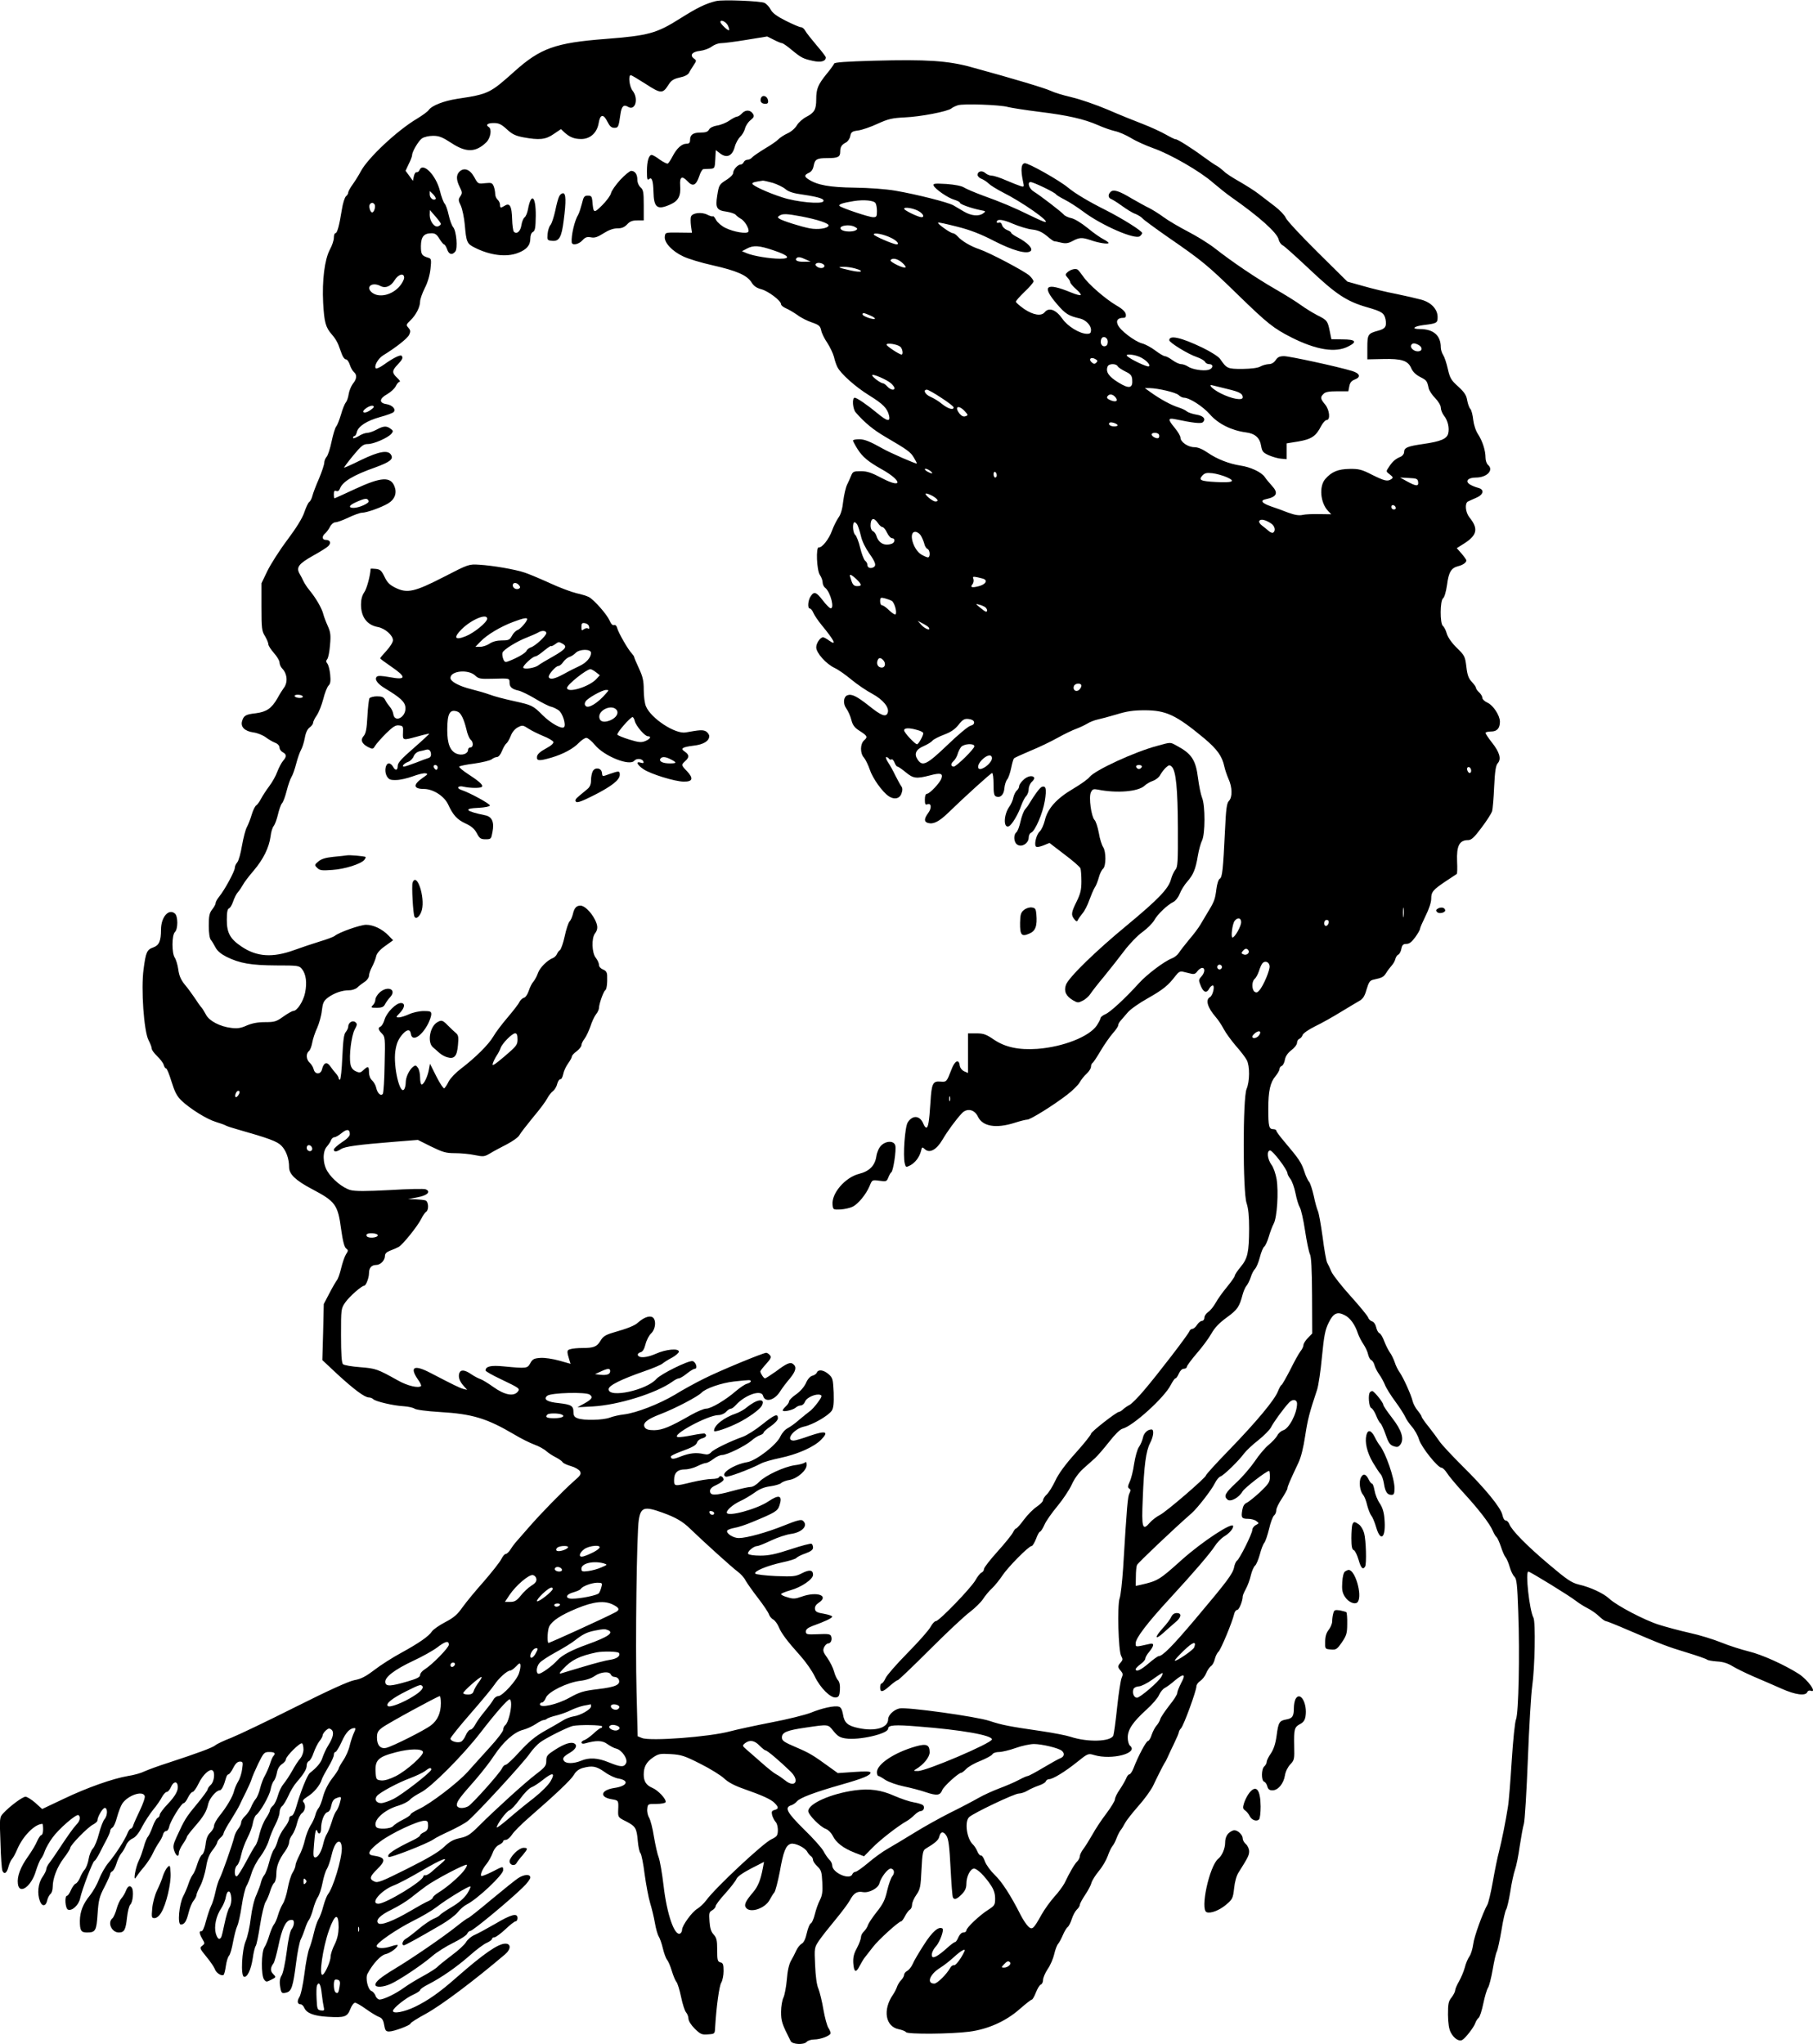 <?xml version="1.0" standalone="no"?>
<!DOCTYPE svg PUBLIC "-//W3C//DTD SVG 20010904//EN"
 "http://www.w3.org/TR/2001/REC-SVG-20010904/DTD/svg10.dtd">
<svg version="1.0" xmlns="http://www.w3.org/2000/svg"
 width="1135pt" height="1280pt" viewBox="0 0 1135 1280"
 preserveAspectRatio="xMidYMid meet">
<g transform="translate(0,1280) scale(0.1,-0.1)"
fill="#000000" stroke="none">
<path d="M4485 12794 c-69 -17 -119 -42 -226 -109 -148 -94 -199 -108 -469
-129 -313 -24 -407 -58 -568 -202 -155 -139 -163 -143 -361 -173 -83 -13 -158
-42 -177 -70 -7 -10 -40 -34 -73 -54 -125 -74 -309 -247 -353 -331 -11 -21
-33 -57 -49 -79 -16 -22 -29 -46 -29 -52 0 -7 -6 -18 -14 -24 -8 -7 -20 -44
-26 -84 -16 -100 -29 -147 -40 -147 -6 0 -10 -13 -10 -29 0 -15 -11 -49 -25
-74 -33 -63 -49 -192 -42 -333 7 -123 15 -153 55 -199 16 -17 33 -45 40 -63 7
-18 17 -45 23 -62 6 -16 17 -30 24 -30 8 0 19 -15 25 -34 6 -19 18 -40 26 -46
20 -17 18 -43 -7 -73 -11 -15 -23 -44 -26 -64 -3 -21 -11 -45 -18 -53 -7 -8
-21 -42 -30 -75 -10 -33 -23 -67 -30 -75 -7 -8 -20 -51 -29 -94 -9 -44 -23
-87 -31 -96 -8 -9 -15 -26 -15 -37 0 -12 -15 -57 -33 -100 -19 -43 -37 -91
-41 -107 -4 -17 -13 -35 -21 -40 -7 -6 -20 -35 -30 -64 -11 -34 -48 -95 -105
-171 -49 -65 -105 -153 -126 -196 l-37 -77 0 -148 c0 -134 2 -152 22 -183 11
-19 21 -42 21 -51 0 -9 16 -33 35 -55 19 -21 35 -48 35 -59 0 -11 7 -27 15
-36 34 -34 39 -90 10 -126 -6 -8 -24 -36 -38 -62 -37 -64 -68 -85 -135 -94
-65 -7 -77 -15 -87 -51 -9 -35 17 -61 71 -69 25 -3 59 -17 77 -30 17 -13 44
-29 60 -35 16 -6 27 -19 27 -30 0 -10 9 -23 20 -29 25 -13 25 -28 2 -54 -10
-12 -26 -42 -36 -68 -9 -26 -32 -66 -50 -90 -18 -24 -41 -59 -51 -78 -10 -19
-24 -39 -31 -43 -7 -4 -20 -30 -28 -57 -8 -28 -22 -63 -30 -78 -9 -15 -22 -67
-31 -116 -8 -49 -21 -96 -30 -106 -8 -9 -15 -24 -15 -34 0 -21 -64 -139 -97
-179 -13 -16 -23 -34 -23 -41 0 -8 -10 -26 -22 -41 -17 -22 -21 -41 -21 -101
0 -45 5 -79 13 -89 7 -8 20 -30 29 -47 11 -22 34 -41 69 -59 83 -41 153 -53
310 -54 136 0 145 -1 162 -22 26 -32 33 -86 20 -149 -11 -54 -50 -114 -74
-114 -7 0 -35 -16 -62 -35 -44 -32 -56 -35 -115 -35 -46 0 -81 -7 -114 -21
-37 -17 -60 -20 -98 -15 -69 8 -138 44 -157 82 -9 16 -21 37 -28 45 -7 7 -26
34 -42 59 -17 25 -45 64 -64 86 -24 30 -35 56 -40 95 -4 28 -14 61 -22 73 -19
28 -19 140 1 160 20 19 20 99 0 116 -39 33 -87 -22 -87 -101 0 -71 -12 -98
-48 -111 -40 -14 -47 -29 -61 -136 -17 -123 2 -389 31 -445 11 -21 20 -44 20
-53 0 -8 15 -29 34 -47 19 -18 37 -42 41 -54 3 -13 10 -23 15 -23 5 0 20 -37
34 -83 20 -64 33 -90 63 -119 54 -51 158 -116 215 -133 27 -8 54 -18 61 -22 6
-4 39 -15 72 -24 197 -56 249 -75 276 -102 30 -30 49 -81 49 -136 0 -43 41
-82 141 -135 150 -79 164 -98 185 -255 10 -72 20 -110 31 -118 14 -11 14 -14
-1 -37 -9 -14 -22 -53 -30 -86 -8 -34 -20 -68 -27 -76 -6 -8 -28 -45 -47 -82
l-35 -67 -4 -176 -5 -175 96 -90 c105 -96 169 -144 196 -144 9 0 21 -5 27 -11
14 -14 127 -41 191 -44 29 -2 59 -9 67 -15 9 -7 74 -16 157 -21 205 -12 295
-39 468 -141 41 -25 98 -53 125 -63 28 -10 61 -28 75 -41 14 -12 41 -30 60
-39 19 -10 38 -23 42 -30 4 -7 28 -18 53 -25 25 -7 50 -22 56 -32 9 -17 4 -26
-37 -61 -70 -62 -206 -201 -285 -292 -38 -44 -76 -87 -83 -95 -7 -8 -21 -27
-31 -43 -9 -15 -23 -27 -29 -27 -7 0 -19 -15 -28 -33 -9 -18 -58 -80 -108
-138 -51 -57 -111 -130 -134 -162 -32 -46 -55 -66 -109 -94 -38 -20 -75 -46
-83 -58 -19 -30 -81 -73 -194 -135 -52 -28 -127 -76 -166 -106 -54 -41 -84
-57 -125 -64 -36 -7 -160 -63 -369 -168 -173 -87 -353 -173 -400 -192 -47 -18
-93 -40 -102 -48 -18 -15 -110 -49 -293 -109 -60 -19 -128 -44 -150 -54 -22
-11 -68 -24 -103 -29 -94 -16 -255 -72 -405 -144 l-133 -63 -43 39 c-24 21
-52 38 -61 38 -19 0 -98 -59 -139 -103 -24 -26 -24 -28 -18 -184 2 -87 8 -166
12 -176 11 -26 28 -16 38 24 5 19 15 41 22 49 8 8 23 37 34 63 36 83 110 157
157 157 2 0 4 -16 4 -35 0 -19 -5 -35 -11 -35 -5 0 -17 -17 -26 -37 -8 -21
-34 -64 -58 -98 -47 -66 -69 -124 -63 -170 8 -72 85 -17 113 81 10 32 24 66
31 75 8 8 19 31 25 50 7 19 28 56 47 82 40 56 149 150 163 142 15 -10 10 -37
-12 -59 -19 -20 -53 -67 -118 -166 -16 -25 -39 -57 -50 -72 -12 -14 -21 -33
-21 -41 0 -8 -11 -31 -25 -51 -27 -40 -33 -103 -15 -150 13 -35 37 -33 45 3 3
16 13 35 21 42 8 6 14 26 14 44 0 54 27 124 69 180 23 30 41 59 41 65 0 17
110 130 143 146 15 8 27 19 27 25 0 23 33 79 46 79 19 0 18 -49 -2 -71 -8 -9
-24 -50 -34 -89 -10 -40 -27 -82 -38 -94 -11 -11 -23 -41 -27 -66 -4 -25 -15
-54 -24 -65 -10 -11 -23 -34 -30 -52 -7 -17 -19 -34 -27 -37 -8 -3 -22 -22
-30 -41 -8 -19 -19 -35 -24 -35 -17 0 -12 -80 6 -87 26 -10 68 30 76 72 12 55
78 229 89 233 6 2 20 25 33 50 13 26 33 65 45 87 11 21 21 45 21 52 0 6 6 16
14 20 8 4 21 34 29 66 9 32 23 69 32 83 34 52 128 85 141 49 4 -8 -10 -48 -29
-88 -19 -39 -38 -82 -42 -94 -3 -13 -11 -23 -16 -23 -5 0 -14 -12 -20 -27 -14
-38 -76 -135 -121 -188 -20 -24 -46 -70 -58 -102 -12 -32 -38 -77 -57 -101
-43 -52 -62 -101 -63 -159 0 -60 7 -73 44 -73 54 0 60 10 67 117 6 86 11 107
43 168 20 39 36 75 36 81 0 7 6 14 13 17 7 3 19 25 26 48 7 24 21 53 30 64 10
11 23 34 30 50 6 17 24 36 40 43 19 8 40 33 61 75 18 34 50 82 70 107 21 25
45 60 54 78 9 17 23 32 30 32 7 0 19 14 26 30 14 33 36 40 42 13 7 -30 -11
-65 -63 -120 -27 -28 -49 -58 -49 -66 0 -8 -6 -17 -14 -20 -7 -3 -21 -27 -30
-53 -9 -26 -22 -54 -29 -63 -8 -9 -20 -38 -27 -66 -8 -27 -21 -66 -31 -85 -21
-42 -37 -137 -18 -105 7 11 29 41 51 66 21 26 46 64 55 85 10 22 28 53 39 69
12 17 23 39 25 50 3 11 11 20 19 20 8 0 17 13 20 30 8 35 76 145 90 145 6 0
18 16 27 35 9 19 22 35 29 35 6 0 24 24 38 54 26 54 68 92 86 81 18 -11 11
-71 -10 -90 -11 -10 -20 -23 -20 -29 0 -6 -31 -48 -68 -93 -68 -82 -76 -95
-126 -204 -22 -48 -24 -61 -15 -88 12 -34 29 -42 29 -12 0 10 11 35 25 55 14
20 25 40 25 45 0 4 23 34 50 65 55 63 74 95 84 143 8 33 50 83 71 83 12 0 26
27 40 78 3 12 10 22 15 22 5 0 19 18 30 40 14 28 27 40 42 40 19 0 20 -4 14
-46 -3 -26 -14 -61 -25 -78 -10 -17 -22 -44 -26 -61 -8 -34 -45 -98 -92 -156
-18 -23 -33 -50 -33 -61 0 -12 -11 -30 -23 -42 -17 -16 -26 -38 -30 -76 -4
-32 -13 -57 -21 -62 -9 -5 -22 -32 -31 -60 -8 -28 -21 -58 -29 -67 -7 -9 -19
-34 -26 -56 -7 -22 -22 -57 -33 -78 -26 -51 -37 -177 -15 -177 23 0 35 19 49
75 7 28 20 61 31 74 10 13 18 29 18 36 0 7 11 32 24 57 13 24 29 77 36 116 8
52 20 81 41 108 16 20 29 42 29 48 0 6 9 19 20 29 11 9 20 22 20 29 1 7 21 45
46 83 24 39 49 81 55 95 6 14 24 50 39 80 15 30 31 66 35 80 4 14 23 58 42 98
34 68 37 72 69 72 34 0 42 -8 25 -26 -5 -5 -14 -27 -21 -49 -7 -22 -21 -53
-30 -70 -10 -16 -24 -52 -31 -80 -6 -27 -19 -59 -29 -70 -9 -11 -22 -34 -29
-52 -7 -17 -23 -41 -37 -54 -13 -12 -24 -30 -24 -39 0 -10 -8 -28 -19 -41 -10
-13 -21 -35 -24 -49 -10 -44 -77 -234 -91 -260 -8 -14 -20 -52 -27 -85 -7 -33
-19 -73 -28 -90 -8 -16 -22 -59 -32 -95 -9 -37 -21 -64 -28 -62 -16 3 -14 -15
6 -49 16 -27 16 -29 -1 -42 -18 -13 -16 -17 27 -70 25 -30 48 -65 52 -76 7
-23 40 -45 54 -37 5 3 11 29 15 57 4 28 13 57 20 64 7 7 18 46 25 86 8 41 19
85 26 99 7 14 20 71 28 126 8 56 22 112 30 125 8 13 22 48 31 78 9 30 33 77
55 105 21 28 46 74 54 102 8 28 27 73 41 100 14 27 26 61 26 75 0 15 7 33 16
40 9 7 26 36 39 64 12 28 35 67 52 86 46 53 63 82 63 105 0 12 6 24 14 27 7 3
21 26 29 51 9 26 25 58 36 73 12 14 21 31 21 38 0 6 9 20 20 30 16 14 22 15
35 5 18 -15 11 -50 -21 -100 -12 -19 -27 -52 -34 -72 -10 -34 -33 -62 -81
-100 -16 -14 -57 -115 -84 -210 -10 -36 -22 -58 -31 -58 -8 0 -14 -8 -14 -19
0 -10 -13 -35 -30 -56 -16 -21 -35 -56 -41 -79 -6 -22 -17 -48 -24 -56 -7 -8
-21 -44 -30 -80 -9 -36 -23 -72 -30 -80 -7 -8 -17 -28 -21 -45 -3 -16 -17 -52
-29 -80 -14 -29 -28 -89 -35 -145 -6 -52 -20 -117 -32 -144 -24 -58 -32 -216
-11 -223 20 -7 44 42 55 114 5 37 14 73 19 79 5 6 17 65 27 130 10 66 26 130
34 144 9 14 22 44 29 68 7 23 18 47 26 53 7 7 13 31 13 56 0 47 16 89 55 142
14 19 25 44 25 56 0 12 9 34 20 47 10 14 24 47 30 74 6 26 20 54 30 61 22 15
26 53 9 70 -7 7 0 17 25 33 40 24 80 72 90 107 4 13 23 48 42 80 19 31 34 65
34 75 0 10 4 18 10 18 5 0 23 29 39 64 26 59 52 86 81 86 7 0 6 -9 -3 -27 -8
-16 -20 -52 -27 -80 -6 -29 -25 -72 -41 -95 -16 -24 -29 -47 -29 -52 0 -5 -18
-33 -41 -62 -25 -33 -46 -75 -56 -111 -8 -32 -21 -65 -28 -73 -7 -8 -17 -28
-21 -45 -4 -16 -17 -46 -30 -65 -12 -19 -28 -60 -35 -90 -6 -30 -23 -75 -36
-99 -12 -24 -23 -51 -23 -60 0 -9 -8 -30 -18 -46 -11 -17 -24 -62 -31 -100 -7
-39 -21 -81 -30 -95 -9 -14 -23 -45 -30 -70 -7 -25 -19 -52 -26 -60 -7 -8 -20
-39 -29 -68 -8 -28 -22 -62 -30 -74 -21 -29 -22 -176 -3 -202 13 -17 15 -17
45 -2 31 16 32 16 12 36 -19 19 -18 40 3 68 5 7 18 54 29 104 22 109 46 162
76 166 17 3 22 -2 22 -19 0 -12 -7 -30 -15 -39 -8 -9 -21 -65 -30 -140 -9 -69
-23 -136 -32 -149 -10 -16 -14 -37 -10 -63 7 -49 10 -52 41 -44 31 8 41 38 60
188 8 64 21 129 29 145 8 15 20 46 27 68 7 22 18 47 25 55 6 8 18 38 25 65 7
28 20 61 29 75 10 14 23 54 30 90 7 36 19 75 27 87 8 12 21 50 29 84 15 65 35
96 54 85 6 -4 11 -22 11 -39 0 -69 -55 -249 -87 -288 -7 -9 -20 -42 -29 -75
-8 -32 -22 -69 -30 -81 -8 -13 -21 -51 -29 -86 -8 -35 -21 -79 -29 -98 -8 -19
-22 -90 -30 -157 -9 -70 -23 -134 -32 -147 -16 -25 -12 -45 9 -45 7 0 17 -10
22 -22 15 -34 61 -51 147 -56 105 -6 122 -1 141 48 8 22 22 40 30 40 7 0 39
-18 69 -40 31 -22 67 -44 81 -49 19 -7 27 -20 32 -50 6 -35 11 -41 31 -41 30
0 134 39 134 50 0 5 44 33 98 62 99 55 301 207 495 372 36 31 37 66 1 66 -46
0 -136 -63 -304 -210 -106 -94 -180 -146 -263 -186 -67 -32 -137 -45 -137 -25
0 17 82 82 126 101 24 11 44 24 44 29 0 6 24 23 53 37 81 42 175 107 257 179
41 37 90 73 107 80 18 8 33 19 33 24 0 6 7 11 16 11 8 0 39 23 68 50 29 28 58
50 64 50 7 0 12 9 12 20 0 34 -39 24 -140 -36 -52 -30 -111 -62 -130 -70 -19
-8 -43 -28 -52 -44 -9 -16 -49 -53 -90 -83 -40 -30 -79 -62 -87 -70 -7 -9 -47
-35 -89 -58 -43 -23 -98 -57 -123 -75 -52 -38 -125 -73 -152 -74 -10 0 -22 11
-26 24 -5 13 -16 26 -25 29 -23 9 -40 82 -25 109 33 62 83 116 112 122 29 6
77 41 77 57 0 3 -19 0 -42 -8 -44 -15 -88 -14 -90 2 -3 18 124 105 227 157 55
27 121 66 148 87 61 48 206 136 212 129 3 -3 -7 -24 -21 -46 -18 -27 -51 -56
-95 -82 -37 -22 -71 -45 -74 -50 -4 -6 -22 -17 -40 -24 -19 -8 -62 -37 -95
-65 -33 -28 -69 -55 -80 -61 -20 -11 -28 -40 -11 -40 8 0 85 42 234 129 43 25
89 60 103 78 14 18 39 40 57 49 67 34 227 185 227 214 0 26 1 26 -71 -11 -34
-17 -63 -28 -66 -25 -8 8 8 45 33 75 13 16 30 47 38 68 8 23 23 43 39 51 15 7
27 17 27 23 0 5 8 9 18 9 9 1 26 15 37 32 11 18 58 65 105 106 170 148 264
237 283 269 12 22 31 36 55 43 60 16 84 12 137 -25 27 -20 66 -38 86 -41 71
-12 57 -47 -24 -59 -87 -13 -97 -58 -16 -71 42 -7 42 -7 39 -71 -1 -41 0 -43
49 -67 60 -31 67 -42 74 -124 3 -34 10 -69 17 -76 6 -8 18 -67 26 -133 9 -65
24 -145 34 -178 10 -33 24 -89 30 -125 6 -36 17 -74 24 -85 7 -11 19 -45 26
-75 7 -30 19 -62 26 -71 8 -9 21 -40 30 -70 9 -30 22 -61 29 -69 7 -8 20 -51
29 -94 9 -44 23 -87 31 -96 8 -9 15 -27 15 -39 0 -14 16 -40 39 -63 36 -35 44
-39 83 -36 43 3 43 3 45 43 8 133 26 263 39 282 7 12 14 44 14 71 0 41 -3 51
-20 55 -18 5 -20 14 -20 78 0 61 -4 76 -22 96 -16 17 -23 39 -26 82 -4 52 -2
60 17 70 11 7 21 18 21 25 0 8 27 44 61 81 33 37 64 77 69 89 5 15 38 38 91
66 l82 42 -7 -38 c-14 -75 -30 -115 -61 -152 -48 -56 -59 -80 -44 -98 28 -35
122 -2 149 53 8 15 20 35 28 44 7 10 22 68 34 130 22 125 37 164 68 174 25 8
90 -23 104 -50 6 -11 17 -24 24 -28 6 -4 12 -15 12 -23 0 -8 12 -26 27 -40 24
-23 28 -34 31 -100 3 -59 0 -81 -15 -111 -11 -21 -25 -61 -32 -90 -7 -28 -18
-54 -25 -56 -7 -3 -18 -30 -25 -61 -8 -36 -19 -60 -32 -66 -10 -6 -26 -25 -34
-43 -8 -18 -23 -47 -33 -64 -12 -21 -22 -63 -26 -118 -4 -46 -14 -97 -21 -112
-8 -16 -15 -55 -15 -90 0 -59 5 -74 60 -183 10 -21 83 -25 100 -5 7 8 28 15
47 15 40 0 103 24 103 40 0 6 -6 21 -14 33 -8 12 -22 63 -31 114 -8 50 -23
109 -31 130 -11 24 -18 79 -21 148 -5 109 -5 110 25 155 17 25 63 83 102 130
39 47 80 102 91 122 23 44 45 58 81 51 38 -7 97 24 104 56 9 35 51 91 70 91
22 0 28 -28 10 -48 -8 -10 -23 -51 -32 -90 -13 -58 -26 -84 -65 -133 -26 -33
-51 -70 -55 -82 -3 -12 -15 -30 -25 -40 -11 -10 -19 -26 -19 -37 0 -10 -11
-40 -25 -67 -20 -36 -25 -59 -23 -95 4 -58 17 -63 40 -17 10 19 24 43 33 54 9
11 31 40 50 64 32 43 162 161 177 161 4 0 15 15 24 33 9 17 23 36 30 40 8 4
14 18 14 31 0 13 12 41 27 62 24 35 27 50 32 158 5 102 9 120 25 130 60 36 81
54 86 75 8 34 26 37 45 7 13 -19 19 -66 26 -202 5 -96 11 -180 15 -185 9 -16
25 -10 55 20 21 22 29 39 29 66 0 46 25 95 48 95 20 0 67 -46 106 -105 18 -27
26 -53 26 -82 0 -39 -3 -45 -42 -70 -54 -34 -138 -113 -138 -130 0 -7 -8 -13
-19 -13 -11 0 -23 -12 -31 -30 -7 -17 -16 -30 -21 -30 -5 0 -28 -17 -52 -39
-50 -45 -84 -65 -91 -52 -8 13 3 42 25 66 23 26 51 103 39 110 -24 15 -64 -20
-116 -102 -31 -48 -63 -102 -70 -120 -8 -18 -23 -37 -34 -43 -11 -6 -20 -17
-20 -25 0 -8 -9 -24 -19 -34 -10 -10 -22 -30 -26 -43 -4 -12 -15 -34 -25 -48
-65 -95 -47 -200 38 -216 20 -4 40 -12 44 -18 9 -14 281 -12 396 3 116 15 229
65 315 141 38 33 72 60 77 60 4 0 16 20 25 44 10 25 23 47 31 50 8 3 14 16 14
29 0 13 13 44 29 68 17 24 35 67 41 94 6 27 17 56 25 65 7 8 20 33 29 54 9 21
22 44 30 50 8 6 19 29 26 51 7 22 21 48 31 58 11 10 19 23 19 30 0 7 15 35 33
62 19 28 37 62 40 76 4 15 25 48 47 75 22 26 46 68 55 93 8 24 21 51 28 60 8
9 20 32 27 51 7 19 19 42 25 50 7 8 20 29 28 45 9 17 46 64 82 105 37 41 78
98 92 125 13 28 33 68 44 90 11 22 24 47 29 55 6 8 15 26 21 40 6 14 24 52 40
85 16 33 29 64 29 69 0 5 6 17 14 25 17 18 96 235 96 262 0 10 11 26 24 34 13
9 30 30 37 48 7 18 21 38 30 45 10 6 20 26 24 43 4 17 14 39 24 48 16 17 85
183 97 234 3 15 12 27 20 27 11 0 34 56 34 85 0 6 9 27 20 47 11 20 25 58 31
85 6 26 18 53 26 60 8 6 21 38 30 70 8 32 21 65 28 73 7 8 20 47 30 87 9 40
23 77 31 84 8 6 14 21 14 33 0 12 16 45 35 73 19 29 35 58 35 64 0 12 13 42
68 159 17 35 32 96 43 170 16 104 26 143 75 290 8 25 22 117 30 205 13 133 20
169 42 213 29 60 54 72 101 47 34 -17 64 -59 82 -114 6 -18 22 -49 35 -68 12
-18 26 -47 29 -64 4 -17 13 -33 20 -35 7 -3 16 -17 20 -32 4 -15 17 -40 29
-57 12 -16 28 -46 36 -65 7 -19 36 -66 65 -105 28 -38 56 -82 62 -96 6 -15 25
-42 42 -62 17 -19 38 -56 45 -81 15 -48 117 -176 141 -176 7 0 22 -15 33 -32
11 -18 55 -71 98 -118 98 -106 170 -199 189 -244 8 -19 19 -37 24 -40 5 -4 17
-30 27 -59 9 -28 22 -59 29 -67 7 -8 19 -35 26 -60 7 -25 20 -53 30 -62 14
-14 18 -48 24 -222 10 -269 2 -631 -14 -671 -7 -16 -19 -133 -27 -260 -8 -126
-18 -257 -24 -290 -13 -84 -38 -209 -56 -280 -9 -33 -26 -116 -38 -185 -12
-69 -28 -134 -34 -145 -29 -51 -84 -202 -89 -248 -4 -29 -14 -63 -24 -77 -10
-14 -23 -45 -29 -70 -7 -25 -23 -63 -36 -86 -13 -22 -24 -48 -24 -56 0 -8 -10
-28 -22 -44 -20 -24 -23 -40 -23 -109 1 -55 6 -90 18 -112 20 -37 51 -57 71
-46 21 12 74 81 82 106 4 12 13 26 20 32 8 5 21 46 30 90 9 43 22 88 30 100 7
11 20 62 29 114 9 52 20 103 26 112 5 10 18 70 29 134 10 65 24 122 29 129 5
6 17 56 26 111 8 55 22 118 30 140 8 22 21 87 29 145 9 58 20 121 26 140 6 19
17 202 25 405 8 204 20 408 27 455 17 119 22 404 8 431 -25 46 -52 289 -32
289 11 0 263 -155 297 -183 17 -13 49 -34 73 -46 24 -12 57 -35 74 -52 17 -16
35 -29 40 -29 6 0 71 -26 147 -59 206 -88 236 -100 361 -138 63 -19 120 -39
126 -44 6 -5 35 -10 65 -12 37 -2 67 -12 96 -30 23 -14 84 -44 135 -66 51 -22
129 -55 173 -75 85 -38 149 -46 159 -21 3 8 12 12 21 9 44 -17 -16 68 -75 106
-90 57 -229 120 -312 140 -44 11 -121 35 -170 55 -49 20 -139 48 -200 61 -62
14 -148 37 -192 51 -90 28 -265 120 -311 163 -35 33 -117 72 -192 89 -44 11
-73 30 -185 125 -140 118 -234 214 -249 253 -5 13 -15 23 -23 23 -8 0 -16 14
-20 33 -8 45 -109 168 -251 308 -63 63 -128 132 -143 154 -15 22 -46 64 -69
93 -24 29 -43 57 -43 62 0 4 -11 21 -24 37 -14 16 -28 43 -32 59 -9 39 -58
148 -82 182 -11 15 -25 44 -31 64 -7 20 -20 47 -30 60 -9 13 -25 44 -35 70 -9
25 -23 49 -31 51 -7 3 -16 20 -20 38 -4 18 -15 33 -26 36 -10 3 -21 14 -24 24
-4 11 -53 71 -109 133 -57 63 -110 131 -120 152 -9 22 -21 47 -27 57 -6 10
-19 83 -29 163 -11 79 -24 152 -30 163 -5 11 -17 52 -25 92 -9 40 -22 80 -29
89 -8 8 -22 38 -31 67 -18 54 -33 77 -122 182 -29 34 -53 66 -53 72 0 5 -9 9
-19 9 -27 0 -31 18 -31 128 0 111 12 165 46 205 13 16 24 35 24 43 0 8 6 17
14 20 8 3 17 20 20 39 4 22 18 42 41 60 19 14 35 35 35 46 0 11 7 22 15 25 8
3 17 14 20 24 3 10 38 34 78 54 40 19 111 59 158 88 48 29 101 61 117 70 24
13 35 29 47 72 14 47 21 57 43 62 55 12 63 16 80 42 9 15 25 36 35 47 10 11
20 29 23 42 3 12 12 24 18 26 7 3 16 19 19 36 5 25 12 31 32 31 18 0 33 12 55
42 16 22 30 46 30 53 0 6 16 42 35 81 21 42 35 84 35 107 0 43 11 56 95 112
33 22 62 41 65 43 3 2 4 37 2 78 -4 98 14 134 69 134 20 0 38 16 84 78 32 42
61 88 66 102 4 14 10 83 13 155 5 98 10 133 23 147 23 26 11 69 -37 129 -22
28 -40 55 -40 60 0 5 16 9 35 9 37 0 55 20 55 62 0 38 -42 102 -77 118 -18 8
-33 22 -33 31 0 9 -9 24 -20 34 -11 10 -20 23 -20 29 0 5 -12 22 -26 37 -20
21 -28 42 -34 95 -8 64 -11 70 -59 117 -31 30 -55 64 -63 88 -6 22 -17 44 -25
50 -19 16 -18 158 1 173 9 6 19 43 25 84 10 79 26 106 69 117 30 7 52 23 52
36 0 5 -14 24 -30 43 l-30 34 49 31 c79 51 87 92 30 162 -25 32 -30 88 -9 99
8 4 32 15 53 24 46 20 51 52 10 62 -16 4 -38 13 -51 21 -32 20 -12 43 37 43
70 0 115 47 76 80 -8 7 -15 27 -15 44 0 46 -19 104 -46 146 -15 22 -27 59 -31
91 -3 30 -11 61 -18 69 -8 8 -16 33 -20 55 -5 31 -18 50 -56 85 -44 39 -52 53
-65 110 -8 36 -21 75 -29 87 -8 12 -15 34 -15 48 0 75 -46 115 -132 115 -55 0
-38 17 25 25 83 10 87 13 87 50 0 49 -40 92 -103 109 -29 8 -99 24 -157 36
-58 11 -150 33 -205 49 l-100 28 -188 186 c-103 102 -192 198 -198 214 -6 15
-37 48 -70 73 -33 25 -79 60 -102 78 -23 18 -76 51 -117 75 -41 23 -85 51 -97
64 -13 12 -33 28 -46 35 -13 7 -51 33 -85 58 -70 52 -165 112 -172 108 -3 -1
-30 12 -60 29 -31 18 -97 48 -146 67 -50 19 -149 59 -220 90 -71 30 -172 65
-224 77 -52 12 -111 30 -131 40 -33 16 -231 76 -499 149 -145 40 -277 49 -609
40 -175 -5 -246 -10 -249 -18 -2 -7 -24 -37 -48 -66 -53 -66 -64 -92 -64 -157
0 -64 -11 -84 -61 -110 -22 -11 -49 -35 -60 -53 -11 -19 -36 -41 -59 -51 -22
-10 -47 -27 -57 -37 -10 -11 -48 -37 -84 -58 -36 -22 -71 -46 -79 -54 -7 -9
-20 -16 -30 -16 -10 0 -20 -7 -24 -15 -3 -8 -12 -15 -19 -15 -18 0 -47 -32
-47 -53 0 -9 -18 -28 -39 -41 -49 -31 -50 -33 -61 -102 -12 -75 -3 -91 58 -99
26 -4 52 -13 57 -19 6 -7 20 -18 32 -25 26 -13 57 -67 48 -82 -10 -15 -92 -1
-143 24 -25 12 -50 34 -59 50 -8 16 -17 26 -20 23 -3 -3 -19 2 -35 10 -35 18
-93 12 -102 -12 -3 -8 -3 -34 0 -58 l6 -43 -83 1 c-84 1 -84 1 -87 -26 -4 -37
46 -91 115 -123 30 -15 113 -40 185 -56 150 -34 215 -62 243 -107 14 -23 32
-35 62 -43 44 -12 123 -72 123 -94 0 -7 14 -18 30 -25 17 -7 49 -26 72 -42 22
-17 64 -38 92 -47 43 -15 51 -22 57 -49 3 -17 20 -52 38 -78 17 -26 36 -66 42
-88 5 -23 15 -52 22 -65 21 -41 112 -123 198 -176 87 -54 114 -81 125 -127 9
-40 -12 -36 -71 13 -65 54 -131 99 -144 99 -18 0 -13 -72 7 -93 58 -66 110
-108 183 -151 142 -83 159 -96 179 -129 11 -18 20 -35 20 -39 0 -6 -168 67
-215 94 -78 44 -113 58 -146 58 -22 0 -39 -4 -39 -8 0 -4 13 -29 29 -54 31
-49 66 -78 151 -126 129 -72 132 -124 4 -57 -68 36 -95 45 -135 45 -45 0 -50
-3 -60 -27 -6 -16 -18 -41 -26 -58 -8 -16 -19 -63 -24 -103 -5 -48 -15 -83
-30 -103 -11 -16 -30 -53 -40 -81 -19 -53 -63 -109 -83 -105 -19 3 -13 -144 7
-173 9 -13 17 -34 17 -46 0 -12 7 -28 17 -35 34 -29 60 -136 31 -127 -7 3 -28
24 -47 49 -40 52 -54 58 -75 27 -18 -25 -22 -78 -6 -78 6 0 16 -12 22 -27 7
-16 30 -50 53 -78 79 -96 96 -131 46 -96 -16 12 -33 21 -38 21 -18 0 -43 -37
-43 -63 0 -35 62 -104 115 -129 22 -10 69 -43 105 -73 36 -30 95 -70 131 -89
68 -37 109 -87 96 -120 -11 -28 -40 -17 -117 45 -76 60 -108 76 -135 66 -25
-10 -29 -53 -6 -84 11 -15 25 -47 31 -71 8 -32 20 -48 50 -67 50 -32 54 -39
30 -60 -26 -23 -26 -82 -1 -109 10 -12 26 -45 36 -74 18 -55 79 -141 120 -168
34 -22 68 -15 79 19 7 20 7 33 -2 45 -7 9 -23 40 -37 67 -13 28 -34 65 -46 83
-11 17 -16 32 -11 32 6 0 14 -5 17 -10 4 -6 11 -8 16 -5 5 4 13 -5 19 -19 5
-14 14 -26 19 -26 5 0 28 -16 51 -35 47 -39 66 -42 151 -20 67 18 83 13 73
-18 -8 -27 -74 -97 -91 -97 -8 0 -13 -13 -13 -36 0 -28 3 -35 15 -30 26 10 29
-23 6 -54 -27 -37 -27 -56 0 -63 33 -9 69 10 124 63 105 102 268 250 276 250
5 0 9 -32 9 -70 0 -56 3 -72 16 -77 27 -10 49 11 52 53 2 21 10 46 18 55 7 8
18 40 24 69 6 30 14 58 18 62 4 4 50 25 102 47 52 21 129 58 170 81 41 23 93
48 115 56 22 8 54 23 71 33 17 11 47 22 65 26 19 4 72 18 119 32 64 20 107 26
175 26 135 0 197 -29 373 -175 82 -69 113 -112 127 -178 4 -19 16 -54 26 -77
24 -52 25 -116 2 -138 -13 -14 -18 -49 -24 -183 -12 -250 -17 -295 -33 -304
-8 -4 -17 -33 -21 -65 -8 -63 -13 -78 -53 -143 -15 -25 -36 -60 -47 -79 -11
-19 -42 -61 -70 -93 -27 -33 -57 -71 -65 -84 -8 -13 -28 -29 -45 -35 -48 -19
-155 -100 -204 -154 -86 -95 -181 -183 -211 -195 -16 -7 -30 -18 -30 -24 0 -6
-11 -27 -24 -47 -48 -70 -211 -134 -372 -146 -116 -8 -201 10 -272 58 -48 33
-65 39 -109 39 l-53 0 0 -124 0 -124 -25 11 c-14 7 -25 22 -27 37 -5 41 -31
29 -51 -25 -31 -80 -31 -80 -70 -77 -47 4 -55 -11 -62 -129 -8 -122 -14 -159
-26 -159 -5 0 -13 10 -18 23 -21 53 -67 58 -98 10 -18 -27 -31 -209 -19 -257
6 -25 8 -26 35 -12 31 17 57 51 67 90 6 26 7 26 25 10 29 -26 72 -3 109 60 31
53 83 124 120 164 32 36 80 27 102 -19 29 -62 113 -76 230 -39 34 11 70 20 79
20 20 0 166 91 250 156 34 26 69 61 78 77 9 16 28 41 44 55 15 14 27 33 27 43
0 10 4 21 10 24 5 3 28 38 51 77 23 39 57 87 75 108 19 21 34 43 34 50 0 7 7
20 15 29 8 9 28 32 44 51 16 20 73 60 127 90 97 55 128 81 173 140 19 25 29
30 47 26 13 -3 36 -9 50 -12 19 -5 29 -1 40 15 8 11 22 21 30 21 20 0 17 -30
-5 -54 -18 -20 -18 -24 -4 -58 17 -42 37 -49 53 -18 6 11 16 20 22 20 15 0 1
-63 -17 -73 -30 -16 -16 -65 36 -125 16 -18 38 -52 50 -75 12 -23 46 -70 75
-104 30 -34 61 -74 69 -90 20 -37 19 -134 -1 -181 -24 -56 -24 -645 0 -715 11
-33 16 -81 16 -160 -1 -148 -9 -186 -53 -239 -21 -25 -37 -50 -37 -56 0 -6
-22 -37 -48 -69 -27 -32 -59 -77 -72 -101 -13 -23 -34 -49 -47 -57 -13 -9 -23
-24 -23 -35 0 -11 -7 -20 -15 -20 -8 0 -22 -11 -31 -25 -9 -14 -22 -25 -29
-25 -7 0 -16 -7 -19 -15 -8 -22 -201 -273 -284 -370 -37 -44 -78 -85 -90 -91
-12 -6 -30 -18 -40 -27 -10 -10 -22 -17 -27 -17 -15 0 -175 -125 -175 -137 0
-7 -43 -61 -96 -120 -65 -72 -107 -130 -127 -173 -17 -36 -41 -75 -54 -87 -13
-12 -23 -28 -23 -36 0 -8 -18 -26 -40 -41 -21 -14 -58 -51 -80 -81 -22 -30
-44 -55 -49 -55 -4 0 -13 -11 -19 -24 -6 -13 -49 -67 -96 -119 -47 -52 -86
-102 -86 -111 0 -9 -7 -19 -15 -22 -8 -3 -26 -25 -39 -49 -31 -52 -227 -255
-247 -255 -8 0 -23 -17 -34 -37 -11 -21 -76 -94 -144 -163 -68 -69 -130 -140
-137 -157 -8 -18 -19 -33 -24 -33 -6 0 -10 -11 -10 -25 0 -34 15 -31 61 10 22
19 43 35 49 35 5 0 96 87 202 193 106 106 219 212 251 235 31 24 68 60 81 80
13 20 38 51 56 67 18 17 47 53 65 80 34 52 165 185 183 185 6 0 18 20 28 45 9
25 20 45 25 45 4 0 17 19 27 42 10 24 47 76 81 117 34 41 75 102 90 135 17 38
45 76 73 101 24 22 58 52 74 66 16 15 55 60 88 102 36 46 68 78 84 82 64 16
261 194 301 273 12 23 25 42 30 42 5 0 14 14 21 30 8 18 20 30 31 30 11 0 19
6 19 13 1 6 28 44 61 82 34 39 75 94 92 124 21 38 51 69 98 103 66 48 78 66
98 142 6 21 16 46 24 55 8 9 20 33 27 54 6 20 18 44 27 52 8 9 22 41 30 73 8
31 20 62 28 67 7 6 20 34 28 62 8 28 22 65 31 82 21 40 31 197 18 278 -6 34
-20 75 -32 90 -26 36 -31 86 -10 90 15 4 110 -121 110 -144 0 -6 8 -21 18 -34
10 -13 25 -53 32 -89 7 -36 19 -76 27 -89 8 -13 23 -79 33 -146 10 -67 24
-133 30 -146 9 -16 13 -92 14 -260 l1 -238 -27 -28 c-16 -16 -28 -36 -28 -45
0 -8 -8 -26 -19 -39 -10 -13 -39 -65 -64 -116 -26 -50 -50 -93 -55 -95 -4 -1
-14 -20 -22 -40 -21 -53 -130 -185 -302 -363 -82 -84 -148 -157 -148 -162 0
-14 -246 -226 -288 -248 -22 -11 -50 -33 -64 -49 -46 -54 -52 -32 -44 150 8
209 20 299 46 349 22 42 26 85 9 85 -25 0 -48 -22 -54 -52 -4 -18 -15 -44 -25
-58 -10 -14 -23 -61 -30 -105 -6 -44 -19 -95 -28 -113 -12 -27 -13 -35 -3 -42
10 -6 10 -12 2 -29 -11 -20 -16 -74 -40 -471 -6 -85 -15 -170 -22 -188 -15
-44 -8 -328 10 -360 11 -20 10 -26 -3 -41 -20 -22 -20 -30 1 -53 13 -15 14
-23 5 -43 -6 -13 -19 -95 -28 -182 -9 -86 -20 -167 -24 -179 -15 -39 -160 -44
-269 -8 -24 8 -105 24 -180 35 -208 30 -250 39 -326 64 -79 27 -523 89 -565
78 -35 -8 -70 -42 -70 -68 0 -53 -80 -77 -184 -55 -69 14 -91 33 -99 88 -5 27
-13 43 -25 46 -26 9 -107 -9 -177 -38 -34 -13 -144 -41 -245 -60 -102 -20
-218 -45 -259 -56 -129 -35 -499 -63 -552 -42 l-27 11 -7 278 c-8 298 1 996
14 1077 13 80 35 86 149 45 83 -30 126 -55 173 -101 86 -83 264 -244 297 -268
19 -14 41 -38 49 -55 9 -16 44 -66 78 -110 34 -44 65 -90 69 -103 4 -12 16
-27 27 -32 10 -6 26 -27 34 -46 16 -40 52 -88 138 -184 32 -36 72 -93 88 -127
34 -71 99 -136 132 -131 18 2 23 11 25 47 2 28 -2 49 -11 60 -9 9 -20 34 -26
57 -6 22 -25 60 -42 84 -26 36 -29 46 -20 66 6 13 17 24 25 24 17 0 28 24 19
46 -5 13 -20 15 -82 12 -70 -3 -76 -1 -76 17 0 13 12 23 40 34 78 28 125 50
125 59 0 5 -24 13 -52 18 -43 7 -54 13 -56 30 -2 14 6 27 22 38 70 45 -8 74
-106 39 -39 -14 -53 -15 -87 -4 -23 6 -41 15 -41 20 0 4 26 15 58 24 69 19
142 69 142 97 0 31 -23 34 -71 9 -39 -20 -54 -21 -162 -17 -65 3 -123 10 -128
15 -14 14 73 50 169 71 43 9 82 21 87 27 6 7 31 20 58 29 33 12 47 23 47 36 0
10 -4 21 -9 24 -5 4 -64 -12 -131 -34 -94 -31 -137 -40 -190 -40 -41 0 -72 5
-76 11 -8 13 33 48 56 49 9 0 48 16 88 35 40 19 95 37 124 41 71 10 110 53 74
83 -10 9 -37 2 -114 -29 -111 -45 -238 -80 -287 -80 -36 0 -82 31 -72 47 4 6
24 13 46 17 21 3 72 20 112 37 145 60 157 68 169 104 20 62 -2 70 -69 25 -74
-50 -261 -100 -261 -70 0 17 39 50 83 71 23 10 63 34 89 52 32 24 62 36 99 41
30 4 61 13 69 20 8 8 32 17 53 20 49 9 107 60 107 93 0 19 -3 23 -12 15 -7 -5
-35 -13 -63 -16 -68 -10 -183 -64 -221 -103 -18 -19 -41 -33 -55 -33 -13 0
-66 -12 -117 -26 -106 -29 -137 -29 -137 1 0 14 13 26 43 39 23 11 42 25 42
32 0 17 -23 30 -28 16 -2 -7 -22 -12 -45 -12 -23 0 -79 -9 -125 -20 -111 -27
-112 -27 -112 14 0 45 22 66 69 66 20 0 54 9 76 20 22 11 46 20 54 20 8 0 29
11 47 25 18 14 42 25 54 25 31 0 144 56 183 89 18 16 42 31 55 35 12 4 22 11
22 16 0 5 20 23 45 40 27 19 45 39 45 50 0 32 -20 24 -100 -40 -41 -33 -95
-67 -120 -76 -76 -27 -180 -77 -197 -96 -13 -14 -24 -17 -47 -12 -48 11 -89 6
-144 -15 -47 -19 -62 -19 -62 0 0 4 26 17 58 29 80 29 101 41 107 61 3 9 17
20 30 23 25 6 33 20 17 30 -4 2 -39 -2 -77 -10 -39 -8 -79 -13 -90 -12 -53 8
185 138 253 138 16 0 37 9 47 20 10 11 23 20 30 20 7 0 20 10 31 22 57 64 160
100 171 59 11 -44 71 -30 106 26 13 21 41 58 61 81 38 47 45 72 22 91 -18 15
-40 6 -109 -46 -33 -23 -63 -43 -68 -43 -8 0 -29 32 -29 44 0 3 16 24 36 46
30 33 34 43 24 55 -7 8 -17 15 -23 15 -20 0 -293 -113 -388 -161 -53 -26 -137
-72 -185 -102 -98 -58 -241 -114 -319 -123 -27 -3 -67 -12 -88 -20 -43 -16
-163 -19 -201 -4 -20 7 -26 17 -26 39 0 39 -14 47 -92 56 -73 7 -99 24 -72 46
23 19 243 25 266 7 22 -16 14 -29 -37 -57 l-40 -22 95 5 c161 9 396 82 499
155 16 12 34 21 41 21 7 0 29 13 50 30 21 17 43 30 50 30 20 0 6 45 -15 48
-27 4 -199 -81 -226 -112 -61 -70 -299 -122 -299 -64 0 23 76 61 225 113 53
18 104 40 113 48 10 8 36 25 60 37 23 13 42 30 42 37 0 23 -82 15 -144 -13
-56 -25 -106 -29 -113 -8 -2 6 5 14 16 17 14 3 24 19 32 50 6 25 22 56 35 68
31 29 34 94 4 104 -21 7 -53 -7 -85 -35 -21 -20 -64 -37 -158 -64 -47 -14 -62
-24 -78 -51 -22 -37 -42 -45 -114 -45 -27 0 -61 -3 -73 -7 -24 -6 -25 -12 -7
-70 l7 -22 -71 20 c-39 11 -92 19 -118 17 -40 -3 -49 -7 -63 -33 -19 -33 -21
-34 -167 -20 -81 8 -113 0 -113 -26 0 -5 42 -29 93 -53 121 -58 124 -60 108
-80 -26 -31 -82 -20 -151 29 -35 25 -73 48 -84 51 -12 4 -37 17 -56 30 -42 29
-67 30 -75 5 -7 -23 2 -50 29 -80 l21 -23 -25 6 c-24 7 -59 24 -207 101 -100
52 -130 37 -78 -40 15 -20 24 -40 21 -43 -16 -15 -85 1 -145 35 -129 72 -138
75 -237 83 -52 4 -100 12 -107 19 -8 8 -12 62 -12 180 0 166 0 168 27 207 25
36 102 104 118 104 11 0 30 49 30 78 0 34 16 52 45 52 27 0 55 29 55 57 0 14
10 24 33 33 17 6 42 17 53 23 26 15 118 129 142 177 9 19 23 39 30 43 18 12
15 64 -4 71 -9 3 -37 6 -62 7 l-47 1 60 12 c61 11 85 36 49 50 -10 4 -110 2
-223 -5 -151 -8 -217 -8 -247 0 -47 13 -113 66 -144 117 -30 48 -32 125 -3
156 11 13 23 31 26 41 4 9 13 17 21 17 8 0 28 12 45 26 33 27 51 25 51 -7 0
-12 -18 -31 -50 -51 -27 -18 -50 -39 -50 -45 0 -17 16 -16 44 2 25 17 108 28
332 46 l150 12 84 -42 c72 -35 92 -41 148 -41 36 0 92 -5 124 -12 54 -11 61
-10 95 10 21 13 68 38 105 57 37 19 73 45 79 57 7 13 45 62 85 111 41 48 81
102 90 120 9 17 25 38 35 45 10 7 23 27 27 45 5 18 14 31 20 30 6 -2 14 13 18
32 3 18 17 48 30 66 13 18 24 38 24 44 0 6 13 21 30 33 17 13 30 30 30 38 0 9
9 27 19 40 11 14 27 49 37 77 9 29 25 63 35 76 11 13 19 32 19 41 0 24 28 103
39 110 9 5 14 43 12 93 -1 20 -8 30 -26 37 -14 6 -25 17 -25 28 0 11 -9 31
-20 45 -25 31 -28 123 -5 153 19 25 19 48 -1 87 -24 47 -65 87 -90 87 -26 0
-39 -15 -48 -55 -4 -16 -13 -37 -21 -45 -7 -8 -21 -50 -30 -93 -9 -42 -23 -80
-29 -85 -7 -4 -15 -15 -19 -25 -4 -9 -15 -21 -25 -25 -35 -13 -83 -61 -94 -94
-6 -18 -19 -42 -28 -53 -10 -11 -23 -37 -30 -59 -7 -21 -20 -41 -30 -43 -10
-3 -22 -14 -28 -26 -5 -12 -39 -56 -74 -97 -35 -41 -76 -95 -90 -120 -29 -50
-113 -133 -201 -200 -32 -24 -67 -60 -78 -81 -10 -21 -23 -40 -28 -43 -4 -3
-27 30 -49 74 l-40 80 -7 -37 c-8 -45 -32 -93 -45 -93 -6 0 -10 19 -10 43 0
24 -6 52 -14 62 -12 17 -16 17 -31 5 -24 -20 -45 -65 -45 -97 0 -15 -4 -34 -9
-42 -27 -42 -70 142 -56 239 8 51 19 75 48 108 26 28 45 28 49 0 7 -53 67 -18
109 64 10 21 19 46 19 58 0 17 -6 20 -47 20 -27 0 -68 -9 -92 -20 -24 -11 -53
-20 -64 -20 -20 0 -19 2 6 28 32 33 35 62 7 62 -31 0 -88 -58 -102 -102 -6
-22 -18 -42 -25 -45 -18 -7 -16 -20 8 -44 20 -20 21 -29 17 -192 -1 -95 -7
-178 -11 -185 -12 -18 -34 2 -42 38 -3 15 -15 36 -26 46 -11 10 -19 30 -19 51
0 38 -6 40 -35 13 -18 -17 -25 -18 -48 -7 -18 8 -29 22 -33 45 -10 51 6 177
26 215 17 31 17 37 5 47 -18 15 -45 -3 -45 -28 0 -8 -7 -23 -15 -33 -12 -13
-17 -51 -22 -158 -3 -77 -10 -141 -15 -141 -4 0 -8 5 -8 10 0 6 -8 19 -17 29
-10 11 -26 31 -36 46 -21 30 -41 22 -51 -20 -8 -33 -43 -34 -52 -1 -3 14 -14
32 -25 42 -22 20 -25 57 -5 73 8 7 17 31 21 54 4 23 18 65 31 92 12 28 26 76
29 108 6 49 11 60 38 81 39 29 89 46 133 46 19 0 42 8 52 18 9 9 30 25 45 35
15 9 27 27 27 38 0 11 9 37 20 57 10 20 22 49 25 65 4 18 22 40 56 64 l50 36
-28 29 c-39 41 -95 68 -141 68 -36 0 -170 -47 -197 -70 -6 -5 -47 -21 -91 -34
-43 -13 -117 -38 -164 -55 -133 -48 -232 -42 -327 22 -72 48 -93 86 -93 167 0
49 4 69 14 73 8 3 19 23 26 44 7 21 20 47 30 58 10 11 23 31 30 44 7 14 37 54
68 90 61 72 96 143 106 215 3 27 12 57 20 65 7 9 19 41 26 71 7 30 18 62 25
70 8 8 21 44 30 80 9 36 23 75 30 86 8 12 21 50 30 85 9 35 23 73 30 85 7 12
18 45 23 73 6 35 17 57 31 67 11 8 21 21 21 28 0 7 10 29 23 47 13 19 31 65
41 103 9 37 24 75 33 84 12 12 14 28 10 70 -3 29 -11 60 -18 68 -8 10 -9 17 0
28 6 7 14 46 17 87 6 63 3 82 -14 120 -11 24 -24 58 -28 74 -8 35 -47 102 -86
149 -15 18 -32 44 -38 57 -6 13 -17 35 -25 48 -22 39 -4 62 83 111 45 25 89
52 98 62 19 19 11 38 -17 38 -23 0 -25 23 -3 41 8 7 22 25 30 41 8 16 23 28
33 28 11 0 48 13 83 30 34 16 72 30 84 30 29 0 122 33 165 59 40 24 55 64 39
105 -24 64 -84 60 -244 -14 -71 -33 -130 -60 -132 -60 -2 0 -4 12 -4 26 0 19
4 25 15 20 10 -4 19 2 24 17 17 42 82 82 221 131 90 33 114 51 99 77 -18 34
-75 24 -189 -31 -56 -28 -104 -49 -106 -48 -1 2 24 36 57 76 51 62 64 72 92
72 37 0 125 39 147 64 13 16 12 20 -5 32 -25 19 -44 18 -88 -6 -20 -11 -47
-20 -58 -20 -12 0 -37 -9 -55 -21 -19 -11 -34 -16 -34 -10 0 6 4 11 9 11 5 0
12 11 15 25 9 37 63 71 145 94 41 11 79 25 85 31 17 17 -7 44 -45 50 -48 7
-45 35 6 63 22 13 46 35 53 50 7 15 18 27 24 27 6 0 -1 11 -16 25 -33 31 -33
45 4 83 30 32 35 43 24 55 -8 8 -56 -16 -111 -56 -24 -17 -46 -27 -50 -23 -13
13 13 61 45 81 80 49 154 107 164 130 9 20 8 28 -5 43 -16 17 -15 20 13 47 34
33 60 83 60 118 0 13 13 51 29 83 19 36 32 83 36 121 6 56 5 64 -12 69 -43 13
-48 21 -48 74 1 59 19 80 67 80 22 0 33 -8 49 -35 12 -19 25 -35 29 -35 4 0
13 -13 19 -30 11 -33 31 -39 51 -15 17 20 7 130 -13 153 -8 9 -21 43 -28 76
-7 32 -18 64 -25 71 -7 7 -21 43 -30 81 -25 99 -107 182 -128 129 -3 -8 -11
-14 -18 -13 -6 2 -14 -10 -17 -25 l-6 -29 -23 32 -23 31 20 43 c12 23 21 48
21 55 0 22 40 90 62 105 13 9 43 16 69 16 38 0 58 -8 115 -45 91 -60 151 -60
217 3 28 26 38 84 17 97 -22 13 -8 25 30 25 33 0 48 -7 83 -39 33 -31 55 -41
101 -50 102 -19 142 -15 192 20 l46 31 21 -20 c34 -31 62 -42 106 -42 56 0 99
39 109 100 9 56 30 59 55 8 14 -28 25 -38 43 -38 25 0 27 6 38 84 7 51 20 64
47 48 46 -29 69 50 29 101 -20 25 -28 97 -11 97 4 0 46 -25 93 -55 95 -62 107
-62 142 -7 18 29 32 38 71 47 30 6 52 17 59 30 5 11 19 33 29 48 18 27 18 29
1 41 -28 21 -10 43 39 48 25 3 58 15 73 27 15 11 40 21 57 21 17 0 89 9 161
21 l129 21 42 -21 c23 -12 46 -21 51 -21 5 0 32 -18 59 -41 62 -51 72 -56 135
-70 50 -11 80 -2 80 22 0 5 -26 39 -58 76 -32 38 -64 78 -71 91 -6 12 -18 22
-27 22 -8 0 -50 18 -94 40 -56 28 -84 49 -95 70 -8 16 -25 35 -38 42 -22 12
-262 22 -302 12z m72 -154 c6 -13 10 -26 7 -29 -6 -6 -54 40 -54 51 0 19 35 2
47 -22z m1753 -510 c19 -5 107 -19 195 -30 179 -22 281 -45 370 -84 33 -15 80
-31 105 -37 25 -5 70 -25 100 -43 30 -19 93 -47 140 -64 106 -37 294 -145 374
-216 34 -29 84 -69 111 -88 180 -126 290 -225 300 -268 3 -15 15 -31 25 -36
11 -5 86 -73 168 -150 165 -156 232 -201 361 -238 94 -27 106 -36 115 -76 8
-44 -1 -59 -48 -71 -62 -17 -66 -23 -66 -105 l0 -74 98 2 c117 3 157 -10 177
-58 9 -21 28 -40 55 -54 41 -21 44 -24 54 -71 3 -14 21 -42 41 -62 20 -21 35
-46 35 -60 0 -13 9 -36 20 -50 24 -30 35 -77 26 -112 -9 -33 -46 -49 -156 -65
-98 -14 -120 -23 -120 -51 0 -11 -10 -24 -22 -29 -32 -13 -51 -30 -73 -64 -19
-28 -19 -28 6 -47 20 -16 22 -20 9 -29 -24 -16 -41 -12 -120 27 -64 33 -84 38
-140 37 -74 -1 -114 -18 -154 -64 -39 -46 -30 -147 17 -198 l21 -22 -75 1
c-41 1 -88 -1 -104 -5 -22 -5 -49 -1 -90 14 -33 13 -82 31 -110 40 -58 21 -68
37 -28 45 67 14 77 39 36 83 -15 17 -36 41 -45 55 -21 31 -90 63 -153 72 -70
11 -146 40 -205 81 -32 22 -61 34 -83 34 -40 0 -87 33 -87 60 0 10 -16 37 -35
60 -44 53 -44 64 -2 56 121 -25 167 -30 178 -19 20 20 2 40 -42 47 -24 4 -50
13 -59 20 -8 8 -33 19 -55 26 -44 14 -110 50 -169 92 l-39 28 29 0 c55 -1 164
-27 182 -43 10 -10 25 -17 33 -17 35 0 119 -54 163 -104 51 -59 135 -101 224
-113 59 -7 89 -34 97 -85 6 -35 12 -42 49 -59 24 -10 58 -20 77 -21 l34 -3 0
49 0 50 74 12 c81 14 110 33 142 97 11 20 26 37 34 37 25 0 19 64 -10 98 -29
35 -31 45 -9 66 11 12 35 16 85 16 l70 0 6 31 c4 23 14 35 35 43 39 15 32 38
-17 53 -92 28 -393 93 -426 93 -28 0 -41 -6 -53 -25 -11 -16 -26 -25 -44 -25
-15 -1 -38 -7 -52 -15 -16 -9 -56 -14 -112 -15 -94 0 -98 2 -140 63 -10 14
-58 45 -110 70 -133 64 -208 81 -208 47 0 -15 119 -88 171 -105 26 -9 50 -23
53 -31 3 -7 15 -14 26 -14 29 0 25 -28 -5 -36 -34 -8 -102 3 -128 21 -12 8
-31 15 -42 15 -12 0 -36 11 -55 25 -19 14 -40 25 -48 25 -7 0 -34 16 -59 35
-25 19 -63 40 -84 45 -46 13 -136 81 -151 116 -13 28 0 44 35 44 13 0 17 6 15
22 -2 15 -21 34 -58 55 -70 41 -178 135 -209 182 -14 20 -29 39 -35 43 -14 9
-46 0 -65 -18 -13 -12 -12 -16 2 -32 9 -10 17 -23 17 -29 0 -6 16 -25 36 -43
20 -17 33 -34 30 -37 -3 -4 -30 3 -59 15 -160 66 -189 43 -90 -72 53 -62 73
-74 143 -90 36 -8 70 -42 70 -71 0 -20 -5 -25 -25 -25 -45 0 -122 47 -154 94
-40 57 -84 74 -111 41 -21 -26 -71 -18 -128 20 -28 20 -52 40 -52 46 0 6 25
34 55 63 30 28 55 57 55 64 0 7 -11 23 -25 36 -30 28 -252 145 -315 166 -54
18 -109 51 -135 80 -10 11 -23 20 -30 20 -15 0 -99 60 -92 66 2 3 55 -9 118
-25 81 -20 148 -46 231 -89 119 -61 208 -86 231 -63 15 15 -21 52 -79 83 -24
12 -44 26 -44 31 0 4 -12 12 -26 17 -14 6 -28 19 -31 31 -3 12 -11 18 -19 15
-8 -3 -14 -1 -14 3 0 22 37 18 101 -10 38 -16 92 -33 120 -36 37 -4 61 -15 91
-39 22 -19 43 -34 46 -34 4 0 24 -4 44 -9 29 -7 45 -5 73 10 42 23 60 23 111
6 50 -18 114 -28 114 -18 0 4 -15 14 -32 23 -18 9 -63 40 -100 71 -40 32 -81
57 -101 61 -19 4 -41 14 -48 23 -16 18 -147 119 -188 144 -28 17 -42 59 -19
59 18 0 155 -66 159 -77 2 -4 27 -19 54 -33 28 -14 79 -47 114 -73 116 -88
328 -180 357 -156 8 6 14 15 14 20 0 13 -121 89 -225 142 -108 54 -192 104
-237 141 -56 47 -252 157 -273 154 -22 -3 -26 -40 -11 -112 8 -37 8 -38 -15
-31 -13 4 -54 20 -91 36 -36 16 -76 29 -89 29 -12 0 -30 7 -40 16 -21 19 -49
12 -49 -11 0 -8 11 -20 25 -25 13 -5 33 -18 44 -29 11 -11 51 -36 88 -55 122
-61 300 -186 266 -186 -6 0 -47 18 -92 40 -104 51 -182 84 -299 126 -51 19
-103 41 -117 50 -16 10 -56 18 -110 22 -74 4 -85 3 -80 -10 9 -22 90 -78 130
-89 19 -6 35 -14 35 -19 0 -9 70 -34 129 -46 33 -6 34 -7 16 -20 -27 -20 -74
-16 -120 11 -22 13 -52 31 -66 39 -33 19 -230 69 -364 92 -58 10 -165 18 -255
19 -156 2 -232 16 -287 51 -29 18 -29 28 1 42 16 7 26 22 30 45 8 40 20 47 86
47 65 0 80 7 80 39 0 31 8 44 36 59 12 6 24 24 27 40 5 25 11 30 49 35 24 3
79 22 122 42 68 31 92 36 171 40 97 4 268 37 291 56 7 6 25 15 41 20 34 11
265 3 313 -11z m-1472 -475 c28 -9 64 -26 79 -39 20 -17 51 -27 112 -35 100
-15 135 -27 125 -42 -11 -19 -169 -4 -256 25 -91 29 -188 74 -188 86 0 8 13
11 66 19 6 0 33 -6 62 -14z m-2111 -101 c-12 -13 -37 6 -37 28 l0 22 22 -21
c12 -13 19 -25 15 -29z m2754 -26 c5 -7 9 -30 9 -50 0 -34 -3 -38 -24 -38 -26
0 -195 57 -210 70 -10 10 20 20 89 31 64 10 126 4 136 -13z m-3136 -8 c8 -13
-3 -50 -15 -50 -12 0 -23 37 -15 50 3 5 10 10 15 10 5 0 12 -5 15 -10z m3411
-45 c25 -16 32 -35 13 -35 -20 0 -109 43 -109 53 0 14 67 2 96 -18z m-2996
-77 c0 -5 -7 -11 -17 -15 -23 -9 -53 32 -53 71 l1 31 34 -39 c19 -22 35 -43
35 -48z m2256 47 c104 -20 176 -44 171 -58 -6 -18 -67 -26 -117 -17 -57 11
-170 47 -190 60 -13 9 -13 11 0 20 21 13 45 12 136 -5z m336 -66 c17 -9 18
-13 7 -20 -19 -12 -70 -11 -89 1 -35 23 42 41 82 19z m230 -70 c34 -17 51 -39
31 -39 -21 0 -143 53 -143 62 0 14 65 1 112 -23z m-738 -77 c95 -32 110 -52
39 -52 -62 0 -166 17 -207 34 l-31 13 30 16 c42 23 78 20 169 -11z m201 -57
l30 -13 -42 -1 c-40 -1 -60 9 -46 23 9 9 24 7 58 -9z m602 -19 c15 -13 25 -27
22 -30 -9 -10 -100 34 -94 45 11 16 43 10 72 -15z m-486 -21 c0 -16 -30 -18
-47 -4 -11 9 -12 14 -3 20 15 9 51 -3 50 -16z m192 -16 c62 -17 41 -28 -25
-13 -83 19 -90 22 -48 23 19 1 52 -4 73 -10z m-2823 -58 c0 -11 -12 -34 -27
-52 -48 -57 -130 -76 -174 -41 -43 35 0 69 53 41 30 -16 64 -3 88 36 24 39 60
48 60 16z m2917 -236 c20 -8 33 -18 30 -21 -8 -8 -77 16 -77 27 0 12 5 12 47
-6z m1488 -165 c0 -16 -6 -26 -18 -28 -19 -4 -32 20 -23 44 9 25 41 13 41 -16z
m-1299 -31 c14 -11 20 -49 8 -49 -14 0 -94 53 -94 62 0 13 67 3 86 -13z m3245
11 c27 -15 24 -40 -5 -40 -26 0 -51 24 -41 40 8 13 21 13 46 0z m-1748 -74
c38 -16 73 -51 59 -60 -10 -6 -117 45 -136 65 -15 14 40 11 77 -5z m-273 -16
c12 -7 12 -12 3 -21 -9 -9 -16 -9 -27 1 -26 21 -5 39 24 20z m137 -43 c4 -8
26 -22 48 -33 32 -15 41 -25 43 -50 5 -56 -19 -61 -88 -18 -60 37 -79 66 -66
99 7 19 52 20 63 2z m-1418 -108 c12 -11 21 -24 21 -29 0 -17 -26 -11 -45 10
-10 11 -22 20 -28 20 -13 0 -67 40 -67 50 0 13 94 -28 119 -51z m2106 -35 c76
-18 95 -29 95 -52 0 -22 -69 -10 -138 25 -54 27 -86 62 -46 49 11 -3 51 -13
89 -22z m-1792 -55 c42 -27 77 -54 77 -60 0 -19 -36 -8 -72 21 -20 17 -53 37
-72 45 -35 15 -50 45 -23 45 7 0 48 -23 90 -51z m1085 9 c24 -24 14 -38 -18
-27 -30 11 -36 20 -23 32 10 11 28 8 41 -5z m-4638 -66 c0 -4 -13 -15 -29 -25
-35 -21 -52 -6 -19 17 24 17 48 21 48 8z m3700 -27 c21 -23 22 -25 5 -31 -12
-5 -24 0 -37 15 -36 45 -8 59 32 16z m956 -86 c3 -5 -6 -9 -20 -9 -24 0 -41
12 -30 23 7 7 43 -3 50 -14z m259 -59 c3 -5 3 -15 0 -20 -7 -12 -45 5 -45 20
0 13 37 13 45 0z m-1420 -240 c4 -6 -5 -5 -19 2 -14 6 -26 15 -26 20 0 10 36
-7 45 -22z m405 -16 c0 -8 -4 -14 -10 -14 -5 0 -10 9 -10 21 0 11 5 17 10 14
6 -3 10 -13 10 -21z m1440 -12 c59 -26 37 -36 -69 -30 -95 5 -109 12 -84 40
15 16 26 19 63 15 25 -3 65 -14 90 -25z m1198 -29 c4 -29 -11 -29 -68 2 l-45
25 55 -3 c49 -2 55 -5 58 -24z m-3037 -90 c31 -19 38 -33 15 -33 -19 0 -76 49
-58 50 8 0 27 -8 43 -17z m-3533 -31 c4 -13 -60 -42 -94 -42 -34 0 -30 15 9
33 63 29 78 30 85 9z m6430 -40 c2 -7 -3 -12 -12 -12 -9 0 -16 7 -16 16 0 17
22 14 28 -4z m-3242 -97 c9 -14 22 -25 28 -25 7 0 20 -16 29 -35 9 -19 23 -35
32 -35 20 0 19 -26 -1 -34 -45 -17 -84 2 -98 51 -4 11 -13 24 -21 27 -8 3 -15
18 -15 34 0 48 20 56 46 17z m2462 -3 c23 -15 30 -46 12 -57 -5 -3 -17 1 -27
10 -10 9 -29 24 -42 34 -15 11 -21 23 -17 30 9 13 38 7 74 -17z m-2590 -9 c5
-10 15 -41 22 -70 6 -30 29 -76 51 -107 42 -59 48 -80 23 -90 -19 -7 -34 1
-34 18 0 8 -6 19 -14 25 -8 7 -22 43 -31 81 -9 38 -23 74 -31 81 -16 13 -19
79 -4 79 5 0 13 -8 18 -17z m396 -65 c8 -13 18 -36 22 -51 3 -16 13 -31 20
-34 17 -6 19 -53 3 -53 -6 0 -24 8 -40 17 -53 31 -84 143 -39 143 11 0 26 -10
34 -22z m-402 -275 c34 -33 35 -43 4 -43 -18 0 -27 8 -35 31 -6 18 -11 34 -11
35 0 11 17 1 42 -23z m801 0 c20 -12 3 -33 -34 -43 -45 -12 -58 -8 -40 13 6 8
8 22 5 32 -6 15 -3 16 27 10 19 -4 37 -9 42 -12z m-581 -135 c17 -8 36 -74 24
-85 -3 -4 -21 8 -39 25 -18 18 -38 32 -45 32 -7 0 -12 11 -12 25 0 23 3 25 28
19 15 -4 35 -11 44 -16z m586 -40 c13 -11 16 -28 5 -28 -5 0 -21 12 -38 26
-29 24 -29 25 -5 18 14 -3 31 -11 38 -16z m-353 -128 c13 -21 -23 -9 -46 16
l-24 27 32 -17 c17 -9 35 -20 38 -26z m-287 -202 c19 -19 15 -48 -8 -48 -23 0
-35 22 -26 45 7 18 18 19 34 3z m1242 -162 c0 -7 -7 -19 -15 -26 -19 -16 -41
1 -32 24 8 20 47 21 47 2z m-4875 -66 c3 -6 -5 -10 -19 -10 -14 0 -28 5 -31
10 -3 6 5 10 19 10 14 0 28 -4 31 -10z m4203 -161 c2 -11 -6 -19 -22 -23 -14
-3 -80 -58 -145 -121 -130 -124 -156 -137 -187 -90 -23 35 -10 63 40 84 23 10
47 25 54 34 7 8 40 25 72 37 43 16 69 34 91 62 26 33 37 39 63 36 19 -2 32 -9
34 -19z m-355 -50 c20 -5 37 -14 37 -20 0 -16 -30 -69 -39 -69 -13 0 -81 73
-81 87 0 16 32 17 83 2z m357 -102 c0 -16 -113 -127 -129 -127 -19 0 -20 18
-2 34 11 10 22 30 26 44 4 15 14 35 22 45 19 21 83 24 83 4z m110 -75 c0 -20
-34 -55 -63 -65 -31 -11 -32 22 -1 54 32 33 64 39 64 11z m3000 -78 c0 -8 -4
-14 -9 -14 -11 0 -22 26 -14 34 9 9 23 -3 23 -20z m-423 -911 c-2 -16 -4 -5
-4 22 0 28 2 40 4 28 2 -13 2 -35 0 -50z m-1017 -37 c0 -26 -39 -95 -54 -96
-12 0 -1 87 14 105 19 23 40 18 40 -9z m548 -3 c-5 -25 -28 -28 -28 -4 0 12 6
21 16 21 9 0 14 -7 12 -17z m-502 -174 c9 -16 -12 -33 -31 -25 -14 5 -15 9 -5
21 15 18 26 19 36 4z m132 -97 c4 -24 -39 -126 -65 -154 -12 -14 -19 -15 -30
-7 -17 15 -17 63 1 79 8 6 20 28 27 48 6 20 16 43 22 50 15 19 42 10 45 -16z
m-298 -7 c0 -8 -7 -15 -15 -15 -8 0 -15 7 -15 15 0 8 7 15 15 15 8 0 15 -7 15
-15z m230 -430 c-14 -17 -40 -20 -40 -6 0 6 10 17 22 26 26 17 37 3 18 -20z
m-4640 -23 c0 -34 -6 -42 -81 -106 -65 -55 -80 -64 -74 -45 4 13 15 35 24 49
10 14 21 36 25 48 10 29 72 92 91 92 11 0 15 -11 15 -38z m-1740 -329 c0 -14
-19 -38 -25 -32 -8 8 5 39 16 39 5 0 9 -3 9 -7z m4447 -55 c-3 -7 -5 -2 -5 12
0 14 2 19 5 13 2 -7 2 -19 0 -25z m-3994 -293 c7 -16 -8 -29 -23 -20 -15 9
-12 35 4 35 8 0 16 -7 19 -15z m412 -550 c0 -12 -40 -19 -61 -11 -9 3 -12 11
-9 16 8 14 70 9 70 -5z m1455 -850 c0 -20 -20 -27 -62 -23 l-33 4 35 16 c45
21 60 22 60 3z m880 -64 c0 -5 -10 -11 -23 -15 -13 -3 -44 -24 -70 -46 -63
-55 -155 -110 -186 -110 -14 0 -57 -18 -96 -40 -131 -75 -178 -94 -229 -95
-35 0 -51 5 -59 17 -17 26 12 51 96 83 92 35 237 111 259 135 26 27 124 61
203 70 102 11 105 11 105 1z m3420 -140 c0 -61 -51 -158 -88 -167 -12 -4 -29
-18 -36 -33 -8 -14 -32 -40 -54 -58 -22 -18 -61 -64 -86 -102 -26 -38 -78 -99
-116 -134 -71 -66 -81 -85 -55 -107 19 -16 72 13 94 52 14 23 149 128 166 128
3 0 5 -17 5 -37 0 -33 -8 -44 -62 -96 -35 -32 -72 -62 -84 -67 -14 -6 -23 -21
-27 -46 -8 -47 -3 -54 37 -54 18 0 41 -6 51 -14 18 -13 18 -14 -3 -25 -12 -6
-22 -20 -22 -30 0 -23 -80 -183 -96 -193 -6 -4 -15 -23 -18 -41 -8 -41 -44
-89 -244 -326 -141 -167 -204 -231 -229 -231 -5 0 -33 -20 -62 -45 -50 -43
-81 -56 -81 -36 0 5 14 19 30 31 17 12 30 27 30 35 0 7 11 27 25 43 31 38 32
56 3 49 -94 -21 -88 -21 -88 5 0 31 72 126 215 281 152 165 251 281 280 326
13 21 40 49 59 61 32 19 56 47 56 64 0 31 -192 -95 -322 -211 -141 -127 -150
-132 -260 -157 l-28 -6 1 57 c0 32 3 65 7 74 6 13 223 220 343 325 38 34 126
148 145 188 10 20 25 38 34 41 20 6 116 99 149 145 14 18 53 55 88 82 35 28
71 64 80 81 16 32 77 116 112 154 22 25 51 21 51 -6z m-4606 -67 c29 -11 5
-24 -45 -24 -46 0 -59 7 -42 23 8 9 66 9 87 1z m957 -619 c-1 -15 -24 -12 -29
3 -3 9 2 13 12 10 10 -1 17 -7 17 -13z m-915 -214 c-10 -16 -65 -31 -72 -19
-4 6 0 14 7 19 18 12 72 12 65 0z m195 -5 c-12 -15 -59 -39 -98 -51 -32 -9
-30 18 3 44 32 25 115 31 95 7z m29 -95 c24 -8 24 -8 -15 -25 -22 -10 -59 -20
-82 -23 -38 -5 -43 -3 -43 15 0 34 76 51 140 33z m-262 -38 c2 -8 -5 -13 -17
-13 -21 0 -35 13 -24 24 10 10 36 3 41 -11z m-160 -59 c2 -16 -7 -28 -32 -43
-19 -12 -49 -40 -66 -62 -26 -32 -38 -39 -66 -39 l-33 0 30 45 c40 59 119 126
144 123 12 -2 21 -12 23 -24z m407 -51 c-4 -16 -11 -33 -16 -39 -11 -13 -115
-34 -167 -34 -47 0 -41 27 8 40 21 6 42 15 46 21 10 17 66 38 103 39 31 0 33
-2 26 -27z m-305 -12 c0 -15 -90 -85 -98 -77 -4 4 12 25 35 47 41 38 63 48 63
30z m379 -99 c40 -20 43 -33 10 -49 -75 -39 -413 -193 -416 -190 -9 9 -5 85 6
104 19 36 73 71 172 112 107 44 174 51 228 23z m-334 -2 c-3 -5 -13 -10 -21
-10 -8 0 -14 5 -14 10 0 6 9 10 21 10 11 0 17 -4 14 -10z m299 -156 c43 -16 5
-43 -129 -91 -97 -35 -156 -66 -185 -98 -33 -37 -100 -85 -117 -85 -19 0 -16
44 5 68 9 11 54 41 100 66 46 25 100 58 120 74 50 39 75 52 125 62 56 11 63
11 81 4z m-994 -92 c0 -19 -106 -127 -152 -155 -16 -10 -28 -25 -28 -35 0 -13
-20 -23 -78 -40 -106 -31 -136 -33 -140 -6 -5 32 58 80 175 135 56 26 124 64
149 83 52 40 74 45 74 18z m4666 -17 c-6 -17 -114 -90 -121 -83 -3 3 23 31 57
64 56 54 80 61 64 19z m-4121 -35 c-15 -29 -35 -40 -35 -19 0 20 21 49 36 49
13 0 13 -4 -1 -30z m520 0 c11 -19 -14 -37 -58 -43 -23 -3 -96 -22 -162 -42
-66 -20 -129 -38 -140 -42 -16 -4 -15 0 10 27 53 57 102 81 210 104 42 8 134
6 140 -4z m-1027 -72 c-6 -18 -28 -21 -28 -4 0 9 7 16 16 16 9 0 14 -5 12 -12z
m401 -55 c-14 -45 -104 -143 -130 -143 -10 0 -24 -10 -30 -22 -7 -13 -31 -45
-54 -73 -23 -27 -50 -65 -59 -82 -9 -18 -23 -33 -31 -33 -8 0 -21 -16 -29 -35
-8 -19 -22 -38 -31 -41 -22 -9 -65 4 -65 20 0 7 57 78 126 157 69 79 136 160
149 180 26 40 80 89 99 89 7 0 23 12 37 26 19 21 25 23 27 10 2 -9 -2 -33 -9
-53z m575 -8 c3 -8 14 -15 25 -15 10 0 22 -8 25 -17 12 -31 -19 -46 -129 -59
-92 -11 -115 -18 -180 -54 -77 -43 -185 -67 -185 -41 0 6 6 11 13 11 7 0 18
13 24 29 14 38 134 97 217 107 35 4 70 16 89 30 37 26 92 31 101 9z m3447 -13
c-16 -31 -134 -132 -153 -132 -19 0 -31 29 -22 54 3 9 18 16 33 17 14 0 53 19
86 43 33 24 61 42 63 41 2 -2 -1 -12 -7 -23z m124 -39 c-14 -27 -25 -55 -25
-64 0 -9 -22 -44 -50 -78 -27 -35 -52 -72 -56 -84 -3 -12 -14 -31 -24 -42 -10
-11 -23 -37 -30 -57 -6 -21 -17 -38 -23 -39 -11 0 -60 -91 -91 -171 -8 -21
-20 -38 -26 -38 -6 0 -15 -12 -20 -26 -6 -14 -24 -45 -40 -69 -17 -24 -30 -51
-30 -61 0 -10 -24 -49 -53 -88 -30 -39 -69 -98 -87 -131 -19 -33 -44 -74 -57
-91 -13 -17 -23 -38 -23 -47 0 -8 -7 -23 -16 -32 -17 -16 -48 -70 -79 -135
-10 -19 -38 -58 -64 -86 -25 -28 -62 -79 -81 -113 -50 -90 -58 -96 -82 -74
-11 10 -32 41 -47 70 -63 125 -119 211 -163 253 -26 25 -54 63 -62 85 -7 22
-19 39 -25 37 -6 -1 -16 10 -22 25 -6 15 -19 36 -29 45 -38 36 -53 144 -22
171 29 26 283 147 310 147 13 0 39 8 56 19 17 10 48 24 69 31 21 7 41 18 44
26 3 8 12 14 21 14 23 0 99 46 176 108 67 54 69 54 106 43 110 -33 281 12 224
59 -8 7 -14 30 -14 51 0 49 32 97 117 174 36 32 72 74 79 92 8 18 24 38 36 44
13 7 41 27 62 46 58 48 72 43 41 -14z m-4397 5 c-14 -18 -28 -43 -32 -55 -5
-17 -15 -23 -37 -23 -16 0 -29 4 -29 9 0 11 101 101 114 101 4 0 -3 -15 -16
-32z m-355 -24 c12 -12 -6 -34 -54 -64 -64 -41 -149 -74 -161 -62 -15 15 28
49 116 93 81 40 89 43 99 33z m117 -109 c0 -61 -21 -107 -62 -138 -40 -31
-241 -132 -280 -141 -36 -8 -58 16 -58 64 0 32 6 43 33 63 32 25 346 196 360
197 4 0 7 -20 7 -45z m440 -6 c0 -44 -20 -117 -36 -130 -8 -6 -14 -20 -14 -30
0 -10 -38 -60 -85 -111 -46 -51 -108 -119 -137 -152 -64 -71 -234 -200 -305
-233 -29 -14 -53 -29 -53 -34 0 -5 -22 -20 -48 -33 -27 -13 -54 -32 -61 -40
-15 -18 -96 -22 -106 -5 -24 38 48 107 139 133 29 9 61 25 72 37 10 12 42 32
69 46 64 32 263 232 372 373 93 121 171 210 184 210 5 0 9 -14 9 -31z m500
-13 c0 -19 -66 -57 -110 -63 -19 -3 -51 -15 -70 -28 -19 -12 -70 -41 -113 -65
-57 -33 -96 -65 -153 -127 -41 -46 -81 -83 -88 -83 -7 0 -18 -10 -23 -22 -14
-31 -188 -225 -212 -238 -33 -17 -71 -13 -71 9 0 22 19 47 117 158 39 45 93
114 118 153 57 85 124 145 180 159 23 6 58 22 79 36 20 14 43 25 49 25 7 0 17
4 22 9 6 4 32 14 59 20 27 7 67 21 88 32 22 11 59 24 81 29 23 4 43 8 45 9 1
1 2 -5 2 -13z m177 -2 c2 -6 -4 -14 -13 -18 -19 -7 -47 11 -38 26 8 12 46 6
51 -8z m-107 -124 c0 -5 -4 -10 -9 -10 -5 0 -26 -16 -46 -35 -21 -19 -46 -37
-56 -40 -27 -9 -24 -29 4 -21 71 20 108 19 139 -4 17 -12 42 -26 57 -29 36
-10 74 -67 60 -92 -13 -25 -33 -24 -107 6 -70 29 -124 32 -175 10 -44 -18 -91
-19 -105 -2 -14 16 -5 29 35 52 37 22 49 45 31 57 -21 14 -62 1 -122 -37 -50
-32 -56 -39 -56 -70 0 -30 -7 -40 -62 -82 -70 -53 -258 -224 -359 -325 -57
-57 -74 -67 -120 -77 -42 -9 -64 -22 -99 -55 -32 -31 -99 -71 -229 -136 -160
-80 -186 -91 -207 -81 -33 15 -30 31 16 76 59 58 54 75 -25 87 -41 6 -26 34
46 88 71 53 233 129 277 130 18 0 22 -5 22 -30 0 -23 -6 -33 -25 -42 -14 -6
-25 -15 -25 -20 0 -5 -19 -18 -42 -29 -123 -59 -170 -91 -155 -106 8 -8 239
82 279 109 15 11 61 34 103 53 42 20 93 47 112 62 46 35 350 365 390 424 17
25 47 57 65 70 36 27 170 94 203 102 40 9 185 7 185 -3z m94 4 c20 -8 20 -20
0 -28 -19 -7 -57 11 -49 25 7 10 26 12 49 3z m1354 -33 c26 -32 41 -41 76 -46
83 -13 266 29 266 61 0 23 41 26 186 14 273 -21 464 -55 464 -81 0 -23 -412
-199 -464 -198 -28 0 -29 1 -11 12 47 28 85 75 85 105 0 48 -20 56 -87 37
-134 -38 -243 -111 -243 -161 0 -13 4 -24 9 -24 4 0 24 -11 44 -25 21 -13 71
-31 114 -40 43 -9 106 -25 140 -37 69 -23 89 -20 102 14 9 23 102 108 119 108
4 0 19 11 31 24 13 14 53 37 90 51 36 15 70 33 74 41 4 8 23 14 41 14 18 0 65
11 104 25 39 14 91 25 115 25 49 0 154 -25 174 -42 20 -16 16 -38 -9 -47 -13
-5 -61 -32 -108 -60 -47 -28 -90 -51 -95 -51 -6 0 -31 -11 -57 -25 -26 -14
-80 -37 -120 -52 -40 -15 -100 -42 -133 -61 -33 -19 -113 -61 -178 -93 -65
-33 -166 -89 -225 -126 -59 -36 -133 -81 -165 -99 -32 -18 -87 -58 -123 -89
-36 -30 -71 -55 -78 -55 -8 0 -16 -7 -20 -15 -15 -40 -126 9 -126 55 0 11 -8
27 -19 37 -10 10 -26 34 -36 53 -10 19 -65 81 -122 136 -106 105 -123 136 -81
150 12 3 29 15 37 25 20 23 114 58 279 105 134 38 182 58 182 75 0 8 -31 9
-103 4 l-102 -7 -50 36 c-109 79 -126 89 -212 126 -75 32 -88 41 -88 61 0 32
31 45 150 62 143 21 138 22 173 -22z m-463 -91 c16 -16 33 -30 38 -30 10 0 87
-65 155 -131 61 -58 30 -109 -35 -55 -15 12 -39 29 -53 36 -14 7 -54 39 -90
71 -36 31 -78 69 -95 83 -29 25 -29 26 -11 41 30 23 59 18 91 -15z m-2855 -24
c0 -19 -9 -43 -20 -56 -12 -13 -35 -49 -52 -80 -17 -30 -41 -66 -53 -80 -12
-14 -28 -46 -35 -72 -7 -26 -21 -55 -31 -64 -11 -9 -19 -23 -19 -29 0 -7 -11
-29 -25 -50 -14 -20 -32 -64 -40 -97 -7 -32 -19 -66 -27 -75 -7 -8 -33 -54
-58 -101 -25 -47 -51 -88 -57 -90 -18 -5 -17 53 1 68 8 6 20 36 26 66 6 29 24
77 39 106 15 29 31 71 34 93 4 22 13 44 20 50 26 19 84 121 91 160 4 22 13 47
21 55 7 8 15 31 19 52 4 23 16 42 31 52 14 9 25 23 25 30 0 19 89 108 101 100
5 -3 9 -20 9 -38z m748 -15 c7 -20 -103 -118 -170 -152 -38 -19 -71 -29 -91
-27 -29 3 -32 6 -35 42 -7 85 12 105 129 135 84 22 160 23 167 2z m1737 -75
c62 -31 129 -73 149 -92 24 -23 63 -44 120 -64 122 -43 172 -66 195 -89 27
-27 26 -37 0 -44 -18 -5 -20 -11 -15 -33 4 -14 14 -33 21 -41 16 -15 20 -71 7
-88 -4 -6 -18 -15 -32 -21 -51 -23 -351 -303 -410 -384 -13 -18 -38 -41 -55
-52 -33 -19 -95 -105 -95 -131 0 -9 -5 -19 -11 -23 -35 -21 -84 118 -105 301
-9 77 -23 155 -30 174 -8 19 -21 78 -30 130 -8 53 -22 106 -30 119 -8 13 -14
37 -12 55 3 32 4 32 57 32 31 0 56 5 58 11 6 18 -47 75 -84 90 -37 16 -53 40
-53 83 0 47 16 78 57 106 35 24 45 26 112 22 65 -4 86 -10 186 -61z m-1685
-36 c0 -15 -181 -156 -237 -184 -28 -14 -63 -26 -77 -26 -30 0 -44 23 -26 45
18 22 131 83 207 111 37 14 79 34 93 44 28 22 40 25 40 10z m748 -71 c-14 -25
-57 -68 -107 -108 -47 -36 -118 -94 -158 -129 -40 -34 -73 -59 -73 -54 0 19
60 101 79 107 11 3 40 35 65 69 25 35 58 69 73 75 16 6 47 27 71 46 61 49 80
47 50 -6z m-1320 -136 c-5 -21 -16 -45 -23 -53 -7 -8 -20 -38 -28 -67 -9 -28
-22 -62 -30 -75 -8 -12 -18 -39 -22 -58 -11 -50 -33 -90 -51 -90 -13 0 -14 12
-8 83 6 81 13 104 21 80 8 -23 23 -14 23 15 0 48 19 99 39 105 12 3 21 18 25
41 5 25 14 40 29 46 35 14 36 12 25 -27z m632 -383 c-19 -16 -46 -39 -60 -52
-14 -12 -31 -21 -37 -20 -7 2 -13 -2 -13 -7 0 -28 -235 -171 -281 -171 -55 0
16 84 97 115 27 10 105 51 174 92 130 76 182 95 120 43z m141 -47 c-33 -40
-105 -102 -156 -133 -19 -12 -35 -26 -35 -31 0 -5 -12 -15 -27 -22 -16 -6 -68
-35 -117 -64 -102 -60 -182 -91 -198 -75 -19 19 12 51 85 86 39 19 93 52 119
73 26 21 69 54 95 73 61 44 245 140 255 134 5 -3 -5 -21 -21 -41z m-989 -75
c-9 -9 -12 -7 -12 12 0 19 3 21 12 12 9 -9 9 -15 0 -24z m-464 -91 c2 -20 -3
-46 -11 -59 -9 -13 -22 -58 -31 -101 -9 -44 -18 -83 -22 -88 -11 -18 -23 -8
-33 25 -12 44 2 109 33 156 13 19 27 52 30 73 9 48 30 44 34 -6z m672 -185
c-1 -40 -8 -72 -25 -107 -14 -27 -25 -61 -25 -75 0 -29 -33 -104 -49 -114 -27
-17 -1 167 39 279 37 103 60 110 60 17z m127 -24 c-3 -7 -5 -2 -5 12 0 14 2
19 5 13 2 -7 2 -19 0 -25z m3791 -125 c-18 -42 -56 -92 -65 -88 -7 2 -18 -5
-24 -16 -21 -39 -81 -99 -100 -99 -50 0 -29 57 34 97 23 14 63 45 89 69 42 39
76 58 66 37z m285 -70 c11 -10 -14 -33 -36 -33 -19 0 -20 1 -2 20 19 21 28 24
38 13z m-4197 -151 c-6 -40 -11 -47 -25 -37 -12 7 -15 67 -5 78 3 3 13 3 21 0
11 -4 14 -15 9 -41z m-112 -44 c4 -35 10 -74 13 -86 5 -20 2 -23 -18 -20 -22
3 -24 8 -27 72 -2 38 -1 75 2 83 12 29 24 10 30 -49z"/>
<path d="M6952 11598 c-17 -17 -15 -38 6 -45 9 -4 40 -23 67 -43 28 -20 64
-43 82 -49 18 -7 38 -20 45 -28 6 -8 77 -60 157 -116 219 -151 249 -176 440
-362 186 -181 224 -211 336 -268 155 -78 276 -98 356 -56 58 29 46 44 -37 44
l-69 1 -10 49 c-13 65 -17 71 -78 101 -29 15 -74 43 -102 63 -27 20 -99 65
-160 100 -120 69 -271 171 -378 255 -38 30 -114 77 -170 106 -56 29 -125 70
-152 90 -28 21 -69 46 -90 57 -22 10 -71 38 -110 60 -81 49 -115 59 -133 41z"/>
<path d="M7332 2675 c-6 -14 -30 -45 -52 -69 -53 -58 -51 -79 3 -30 24 22 58
51 75 66 38 31 42 58 9 58 -16 0 -28 -9 -35 -25z"/>
<path d="M5352 1590 c-152 -21 -292 -84 -292 -130 0 -23 75 -99 109 -111 16
-6 34 -24 44 -43 20 -43 67 -79 139 -107 l57 -22 53 54 c49 50 161 137 215
167 13 7 34 24 48 38 13 13 31 24 38 24 20 0 29 26 14 38 -7 5 -32 13 -57 17
-25 4 -79 22 -120 40 -85 38 -155 47 -248 35z"/>
<path d="M4764 12186 c-8 -21 3 -36 27 -36 15 0 20 6 17 22 -4 27 -35 37 -44
14z"/>
<path d="M4645 12090 c-10 -11 -24 -20 -30 -20 -7 0 -29 -11 -49 -25 -20 -14
-55 -28 -77 -31 -24 -4 -44 -14 -50 -25 -7 -14 -21 -19 -52 -19 -48 0 -67 -13
-67 -47 0 -17 -6 -23 -23 -23 -29 0 -61 -29 -87 -80 -11 -21 -24 -41 -29 -44
-4 -3 -27 8 -50 24 -22 17 -45 30 -51 30 -18 0 -30 -39 -30 -101 0 -51 2 -60
14 -50 17 14 25 -11 27 -79 2 -100 23 -117 104 -81 52 23 68 53 63 120 -4 55
12 63 47 25 33 -35 53 -25 73 34 7 23 19 42 25 43 7 0 26 2 42 2 29 2 30 3 33
59 l3 58 29 -22 c41 -30 75 -14 90 43 6 23 22 51 34 63 13 11 26 35 30 51 4
17 19 40 34 52 22 18 25 25 16 40 -16 26 -47 27 -69 3z"/>
<path d="M2876 11725 c-21 -21 -20 -52 2 -96 16 -32 17 -38 4 -58 -14 -20 -13
-26 3 -59 9 -20 21 -75 25 -122 9 -106 14 -116 59 -139 97 -50 200 -63 273
-35 55 21 78 48 78 90 0 20 6 37 17 42 13 8 16 27 17 101 1 125 -29 148 -49
39 -4 -21 -13 -43 -21 -49 -8 -6 -17 -29 -20 -50 -6 -38 -29 -58 -47 -40 -5 5
-10 42 -11 80 -2 80 -15 103 -46 83 -26 -16 -30 -15 -30 7 0 10 -7 24 -15 31
-8 7 -15 23 -15 36 0 12 -4 34 -9 47 -9 22 -14 24 -54 20 -44 -5 -45 -5 -68
38 -27 49 -64 62 -93 34z"/>
<path d="M3883 11674 c-28 -31 -55 -69 -58 -84 -3 -14 -28 -48 -55 -75 -54
-53 -55 -52 -62 30 -3 25 -7 30 -28 30 -22 0 -27 -7 -37 -50 -7 -27 -17 -58
-23 -69 -23 -36 -45 -132 -41 -173 2 -22 43 -14 67 12 18 20 29 23 53 19 24
-5 41 1 79 25 33 21 61 31 87 31 27 0 44 7 61 25 17 19 33 25 64 25 l40 0 0
95 c0 83 -3 97 -20 112 -12 11 -20 30 -20 48 0 34 -15 55 -39 55 -8 0 -39 -25
-68 -56z"/>
<path d="M3501 11571 c-6 -10 -17 -51 -25 -91 -9 -40 -22 -80 -30 -89 -8 -9
-16 -34 -18 -56 -3 -38 -2 -40 29 -43 44 -4 59 23 72 128 16 121 14 170 -4
170 -8 0 -19 -8 -24 -19z"/>
<path d="M2779 9188 c-183 -94 -229 -105 -304 -68 -36 18 -51 33 -68 69 -19
39 -27 46 -55 49 -17 2 -32 2 -32 0 -1 -39 -24 -126 -40 -147 -13 -19 -20 -45
-20 -76 0 -78 37 -128 105 -141 45 -8 95 -52 95 -83 0 -12 -18 -41 -40 -65
-22 -24 -40 -45 -40 -48 0 -3 29 -24 65 -49 102 -69 100 -89 -5 -69 -50 9 -74
10 -81 3 -16 -16 3 -44 51 -73 95 -57 125 -84 128 -119 6 -61 -68 -101 -76
-41 -2 14 -12 34 -22 45 -9 11 -23 30 -29 43 -9 17 -20 22 -51 22 -21 0 -42
-6 -47 -12 -4 -7 -10 -59 -13 -115 -4 -77 -10 -106 -23 -121 -22 -24 -13 -48
26 -69 30 -15 32 -15 46 8 8 13 39 48 68 77 43 42 60 53 81 50 25 -3 27 -6 25
-45 -2 -50 -3 -50 92 -24 38 11 71 18 72 17 2 -1 -42 -42 -97 -90 -76 -66
-100 -92 -100 -111 0 -30 -15 -33 -30 -5 -6 11 -17 20 -25 20 -22 0 -30 -49
-14 -79 13 -22 22 -26 59 -25 25 0 71 11 104 23 32 12 68 21 79 19 18 -3 16
-6 -16 -28 -63 -43 -60 -70 7 -70 57 0 126 -44 151 -96 31 -68 57 -96 109
-120 37 -17 56 -33 71 -61 17 -33 25 -38 55 -38 34 0 35 2 43 45 12 62 -2 96
-45 105 -126 26 -141 43 -41 47 38 2 68 8 70 14 3 10 -125 80 -179 98 -34 11
-20 29 15 20 39 -9 104 -10 113 -1 11 10 -12 32 -81 77 -36 23 -63 46 -60 50
2 4 45 13 94 19 49 7 98 19 108 26 10 8 25 15 34 15 10 0 23 16 32 39 9 22 21
42 27 46 6 4 18 24 27 46 9 25 27 46 45 55 28 15 32 14 66 -8 21 -14 63 -34
94 -47 31 -12 59 -29 62 -36 3 -9 -13 -24 -47 -42 -35 -19 -53 -35 -55 -50 -4
-28 13 -29 89 -7 75 22 139 57 173 93 17 17 37 31 47 31 9 0 33 -20 53 -44 58
-71 218 -135 247 -99 15 17 51 13 57 -6 3 -10 -2 -11 -18 -6 -32 10 -21 -15
18 -41 43 -30 198 -78 252 -78 57 -1 63 20 21 65 -37 38 -37 40 -11 64 26 23
25 39 -2 58 -31 20 -18 29 53 38 63 7 99 29 99 60 0 10 -10 23 -21 30 -20 10
-38 9 -126 -7 -65 -12 -217 87 -249 163 -8 18 -14 64 -14 103 0 58 -6 83 -30
135 -16 35 -30 67 -30 71 0 4 -7 14 -15 23 -23 23 -84 130 -91 158 -4 15 -12
22 -20 19 -9 -3 -19 7 -28 29 -16 37 -97 130 -130 147 -11 6 -46 17 -79 24
-32 8 -107 36 -165 63 -59 27 -129 56 -155 65 -61 21 -202 45 -286 50 -66 4
-67 4 -222 -76z m470 -52 c9 -10 9 -16 1 -21 -16 -10 -40 2 -40 20 0 19 24 20
39 1z m-199 -210 c0 -22 -82 -89 -135 -110 -68 -27 -78 -9 -25 44 61 61 160
102 160 66z m250 -2 c0 -15 -42 -63 -60 -69 -11 -4 -27 -20 -35 -36 -14 -26
-21 -29 -63 -29 -30 0 -58 -7 -77 -20 -16 -11 -43 -20 -59 -20 l-30 0 32 33
c41 43 127 94 205 123 64 24 87 28 87 18z m388 -48 c3 -12 0 -16 -7 -11 -7 4
-18 1 -26 -5 -13 -10 -15 -8 -15 14 0 23 4 27 22 24 13 -2 24 -11 26 -22z
m-268 -40 c0 -17 -70 -82 -98 -90 -11 -4 -23 -13 -26 -21 -5 -14 -59 -45 -112
-65 -21 -8 -26 -6 -34 15 -5 14 -7 31 -4 39 8 20 91 71 154 95 30 12 62 26 70
31 22 14 50 12 50 -4z m101 -66 c33 -18 21 -35 -58 -80 -43 -24 -85 -49 -93
-56 -20 -16 -87 -27 -94 -15 -7 10 58 71 76 71 6 0 31 16 54 36 24 19 44 33
44 29 0 -3 10 1 22 9 27 19 24 19 49 6z m179 -58 c0 -29 -30 -63 -74 -83 -22
-10 -66 -32 -96 -49 -57 -31 -85 -37 -94 -21 -8 12 42 71 60 71 7 0 21 11 30
25 9 13 26 27 37 31 12 3 30 15 40 25 24 26 97 27 97 1z m31 -121 l24 -19 -20
-22 c-44 -50 -185 -93 -185 -57 0 20 122 117 146 117 7 0 22 -9 35 -19z m-756
-21 c21 -20 33 -22 107 -20 109 3 108 4 108 -24 0 -28 15 -41 56 -50 18 -4 65
-27 105 -51 41 -25 85 -47 99 -50 14 -3 35 -14 48 -23 25 -19 47 -91 33 -105
-14 -14 -83 24 -134 75 -61 61 -66 63 -183 89 -55 12 -121 29 -149 40 -27 10
-80 25 -116 34 -76 19 -129 48 -129 70 0 45 112 56 155 15z m819 -112 c-51
-60 -110 -96 -127 -79 -8 8 -8 17 -1 29 13 21 102 71 128 72 19 0 19 0 0 -22z
m65 -102 c17 -20 0 -50 -38 -66 -39 -16 -65 -10 -69 17 -7 47 77 85 107 49z
m-994 -12 c21 -8 39 -46 55 -111 6 -29 18 -57 26 -64 19 -15 18 -49 -1 -49 -8
0 -15 -7 -15 -15 0 -25 -38 -38 -72 -24 -40 17 -58 62 -58 148 0 105 16 133
65 115z m1109 -59 c8 -31 63 -95 82 -95 24 0 15 -17 -16 -30 -25 -10 -40 -9
-99 9 -39 12 -73 26 -76 31 -6 10 81 110 95 110 4 0 11 -11 14 -25z m-1276
-203 c2 -14 -3 -24 -15 -28 -10 -3 -46 -16 -81 -30 -34 -13 -67 -24 -73 -24
-17 0 1 21 27 30 13 5 29 21 34 35 6 15 20 27 37 31 15 3 33 7 38 9 19 6 30
-2 33 -23z m1502 -37 c39 -20 38 -25 -7 -25 -44 0 -69 13 -59 29 10 15 32 14
66 -4z m-1460 -50 c0 -8 -4 -15 -9 -15 -5 0 -11 7 -15 15 -3 9 0 15 9 15 8 0
15 -7 15 -15z"/>
<path d="M7245 8130 c-143 -38 -389 -152 -424 -195 -9 -13 -56 -46 -103 -74
-104 -61 -160 -124 -177 -198 -7 -28 -21 -59 -32 -69 -20 -18 -35 -76 -25 -93
5 -7 20 -5 47 5 l39 16 94 -72 c52 -39 97 -78 100 -87 3 -8 6 -45 6 -81 0 -54
-6 -78 -30 -127 -34 -69 -36 -84 -14 -111 11 -14 17 -16 21 -6 3 7 16 26 29
42 14 16 33 53 43 83 11 30 26 66 34 79 9 12 20 42 26 64 6 23 18 47 26 54 20
16 20 108 1 136 -8 12 -21 51 -27 89 -7 37 -19 74 -27 81 -20 21 -37 141 -23
172 10 21 16 23 44 18 118 -24 252 -13 292 24 11 11 35 25 53 31 18 6 39 23
46 38 8 14 24 35 35 45 19 17 23 18 37 5 26 -26 37 -137 38 -385 1 -212 -1
-244 -16 -260 -9 -11 -21 -37 -27 -59 -15 -59 -81 -127 -274 -287 -198 -163
-369 -330 -384 -375 -14 -39 0 -70 44 -96 29 -17 34 -17 62 -2 17 8 39 28 48
43 10 15 47 63 84 107 36 44 93 116 126 160 33 44 85 98 116 120 30 22 63 55
73 73 20 37 83 97 119 114 13 6 31 28 40 51 9 23 30 57 47 76 38 43 53 78 67
163 6 36 18 79 26 95 20 39 21 220 0 269 -8 20 -19 75 -25 122 -14 113 -40
153 -132 202 -44 24 -35 24 -123 0z m-97 -132 c-3 -7 -11 -13 -18 -13 -7 0
-15 6 -17 13 -3 7 4 12 17 12 13 0 20 -5 18 -12z"/>
<path d="M3711 7971 c-6 -11 -11 -36 -11 -56 0 -26 -7 -42 -22 -55 -13 -11
-36 -30 -53 -44 -22 -18 -27 -28 -19 -36 8 -8 38 3 113 41 112 57 161 96 161
128 0 25 -5 25 -60 6 -53 -19 -48 -19 -52 8 -4 29 -43 35 -57 8z"/>
<path d="M6405 7915 c-14 -13 -25 -30 -25 -38 0 -8 -6 -20 -14 -26 -8 -7 -18
-27 -22 -44 -3 -18 -15 -44 -26 -59 -35 -50 -37 -135 -3 -122 19 8 59 74 79
132 9 24 22 50 31 58 8 9 15 28 15 43 0 15 9 36 20 46 11 10 17 22 14 26 -10
17 -45 9 -69 -16z"/>
<path d="M6522 7873 c-12 -4 -47 -52 -78 -104 -6 -11 -18 -27 -26 -36 -9 -10
-22 -44 -29 -76 -7 -31 -18 -62 -26 -68 -21 -18 -16 -67 8 -79 28 -16 69 11
69 46 0 13 7 27 15 30 25 10 73 121 86 200 12 75 7 96 -19 87z"/>
<path d="M2170 7444 c-8 -1 -46 -6 -83 -9 -49 -5 -75 -13 -94 -29 -25 -21 -25
-23 -7 -40 15 -16 29 -18 94 -13 78 5 179 37 201 63 6 8 10 16 8 18 -6 5 -103
14 -119 10z"/>
<path d="M2583 7274 c-7 -18 3 -200 12 -214 11 -19 35 3 46 42 21 81 -32 240
-58 172z"/>
<path d="M6410 7102 c-19 -15 -23 -29 -24 -80 -1 -76 9 -89 57 -68 40 16 51
48 45 121 -3 35 -7 40 -29 43 -14 2 -36 -5 -49 -16z"/>
<path d="M9000 7110 c-11 -7 -12 -12 -3 -21 14 -14 56 -2 50 14 -5 16 -28 19
-47 7z"/>
<path d="M2376 6585 c-14 -13 -26 -33 -26 -44 0 -11 -7 -27 -16 -35 -14 -15
-12 -16 25 -16 32 0 43 5 52 23 6 12 21 32 32 44 43 48 -17 74 -67 28z"/>
<path d="M2737 6399 c-46 -27 -63 -125 -27 -156 11 -10 29 -26 41 -36 12 -11
34 -23 49 -27 44 -13 61 6 67 76 5 50 2 63 -12 75 -10 8 -32 29 -50 47 -34 35
-41 37 -68 21z"/>
<path d="M5516 5627 c-14 -14 -26 -42 -30 -69 -9 -57 -44 -92 -108 -108 -87
-22 -173 -122 -166 -193 3 -31 4 -32 51 -30 26 2 61 10 76 18 35 18 83 77 105
129 16 39 16 39 61 33 43 -6 46 -5 56 20 6 15 14 30 19 33 12 8 32 139 25 167
-8 32 -58 31 -89 0z"/>
<path d="M5114 4206 c-3 -8 -16 -17 -28 -20 -14 -3 -30 -21 -41 -47 -12 -25
-36 -52 -62 -70 -24 -17 -43 -36 -43 -43 0 -7 -9 -21 -20 -31 -11 -10 -20 -22
-20 -26 0 -12 62 1 81 17 8 8 23 14 33 14 9 0 21 11 26 24 9 26 70 52 96 42
12 -4 8 -14 -16 -47 -17 -23 -40 -49 -53 -57 -12 -9 -40 -32 -63 -51 -22 -20
-55 -44 -72 -53 -18 -9 -37 -32 -46 -51 -21 -51 -152 -153 -208 -162 -87 -15
-176 -75 -134 -91 13 -5 153 47 221 83 17 9 70 24 118 34 107 22 214 69 258
115 50 51 29 58 -71 24 -46 -17 -92 -30 -101 -30 -56 0 0 74 66 88 53 11 151
68 172 99 11 17 14 45 12 114 -4 85 -6 92 -32 115 -31 27 -65 31 -73 10z"/>
<path d="M8577 4083 c-14 -13 -7 -93 7 -99 8 -3 22 -24 31 -47 9 -23 21 -45
27 -48 5 -4 20 -35 32 -70 18 -52 27 -66 50 -74 23 -8 30 -6 43 10 25 35 8 90
-52 167 -30 39 -55 75 -55 82 0 14 -58 86 -69 86 -4 0 -11 -3 -14 -7z"/>
<path d="M4735 4026 c-17 -7 -43 -24 -60 -38 -16 -14 -45 -30 -64 -37 -78 -26
-141 -75 -141 -110 0 -12 86 17 155 52 64 33 131 81 144 105 16 30 1 42 -34
28z"/>
<path d="M8554 3814 c-11 -44 4 -108 40 -170 19 -32 41 -66 49 -74 8 -8 17
-35 21 -60 8 -51 21 -70 47 -70 16 0 19 8 19 43 0 61 -55 219 -91 265 -8 9
-23 34 -33 55 -22 43 -43 48 -52 11z"/>
<path d="M8520 3549 c-14 -26 -7 -85 13 -108 8 -9 20 -38 26 -66 7 -27 19 -57
26 -65 7 -8 21 -41 30 -72 29 -100 63 -65 52 54 -3 40 -13 71 -30 96 -14 20
-28 56 -32 80 -4 23 -11 42 -15 42 -5 0 -15 12 -22 27 -17 35 -34 39 -48 12z"/>
<path d="M8466 3254 c-3 -9 -6 -47 -6 -85 0 -52 4 -71 15 -75 8 -3 21 -30 30
-60 15 -53 27 -65 41 -43 10 17 6 164 -6 209 -6 22 -20 46 -33 55 -27 19 -33
19 -41 -1z"/>
<path d="M8421 2961 c-9 -6 -16 -31 -18 -68 -3 -45 0 -65 16 -90 23 -37 68
-54 82 -32 28 44 -18 200 -58 199 -5 0 -14 -4 -22 -9z"/>
<path d="M8347 2699 c-4 -13 -7 -36 -7 -50 0 -15 -10 -39 -22 -54 -15 -19 -22
-43 -22 -74 -1 -46 -1 -46 35 -49 34 -3 39 1 70 45 28 42 33 56 33 115 1 36
-2 69 -5 73 -4 3 -22 8 -41 12 -31 4 -36 2 -41 -18z"/>
<path d="M8110 2161 c-5 -11 -10 -35 -10 -55 0 -51 -8 -65 -46 -72 -45 -8 -51
-17 -62 -102 -7 -51 -19 -86 -36 -111 -14 -20 -26 -44 -26 -53 0 -8 -7 -21
-15 -28 -19 -16 -20 -89 -1 -96 8 -3 17 -16 20 -30 5 -17 13 -24 32 -24 35 0
70 42 78 93 4 25 18 53 34 70 25 26 26 33 24 115 -2 105 1 118 37 137 20 10
30 24 34 48 13 82 -34 162 -63 108z"/>
<path d="M7821 1574 c-11 -14 -25 -41 -32 -61 -10 -32 -9 -38 6 -49 10 -7 23
-23 29 -36 13 -25 43 -35 58 -20 6 6 10 42 10 81 -1 106 -28 139 -71 85z"/>
<path d="M7690 1320 c-12 -12 -20 -33 -20 -55 0 -39 -19 -84 -44 -104 -55 -46
-114 -318 -72 -334 25 -10 81 12 123 48 39 33 42 40 49 102 4 40 15 79 28 99
58 92 66 107 66 132 0 15 -9 35 -20 45 -11 9 -20 25 -20 35 0 23 -30 52 -53
52 -9 0 -26 -9 -37 -20z"/>
<path d="M3222 1197 c-18 -18 -32 -41 -32 -50 0 -26 32 -34 44 -12 6 10 23 33
39 50 33 40 33 45 4 45 -13 0 -37 -14 -55 -33z"/>
<path d="M1049 1109 c-9 -9 -22 -34 -29 -55 -6 -22 -23 -62 -37 -91 -14 -29
-27 -78 -30 -112 -5 -57 -4 -61 15 -61 12 0 29 13 41 34 31 49 63 184 59 248
-3 49 -4 52 -19 37z"/>
<path d="M3245 1041 c-16 -10 -92 -71 -169 -135 -76 -64 -142 -116 -146 -116
-4 0 -36 -23 -71 -51 -78 -63 -276 -199 -384 -264 -91 -55 -125 -83 -125 -102
0 -19 50 -16 96 5 54 24 199 121 261 175 28 24 88 62 132 83 44 22 83 47 86
57 4 9 13 17 20 17 15 0 243 189 327 271 27 25 48 54 48 63 0 22 -37 21 -75
-3z"/>
<path d="M789 963 c-6 -16 -18 -37 -28 -48 -10 -11 -24 -41 -31 -67 -7 -26
-19 -53 -26 -59 -33 -27 -5 -89 40 -89 34 0 43 17 51 93 4 37 13 74 21 82 16
15 22 84 10 104 -12 19 -26 12 -37 -16z"/>
</g>
</svg>
